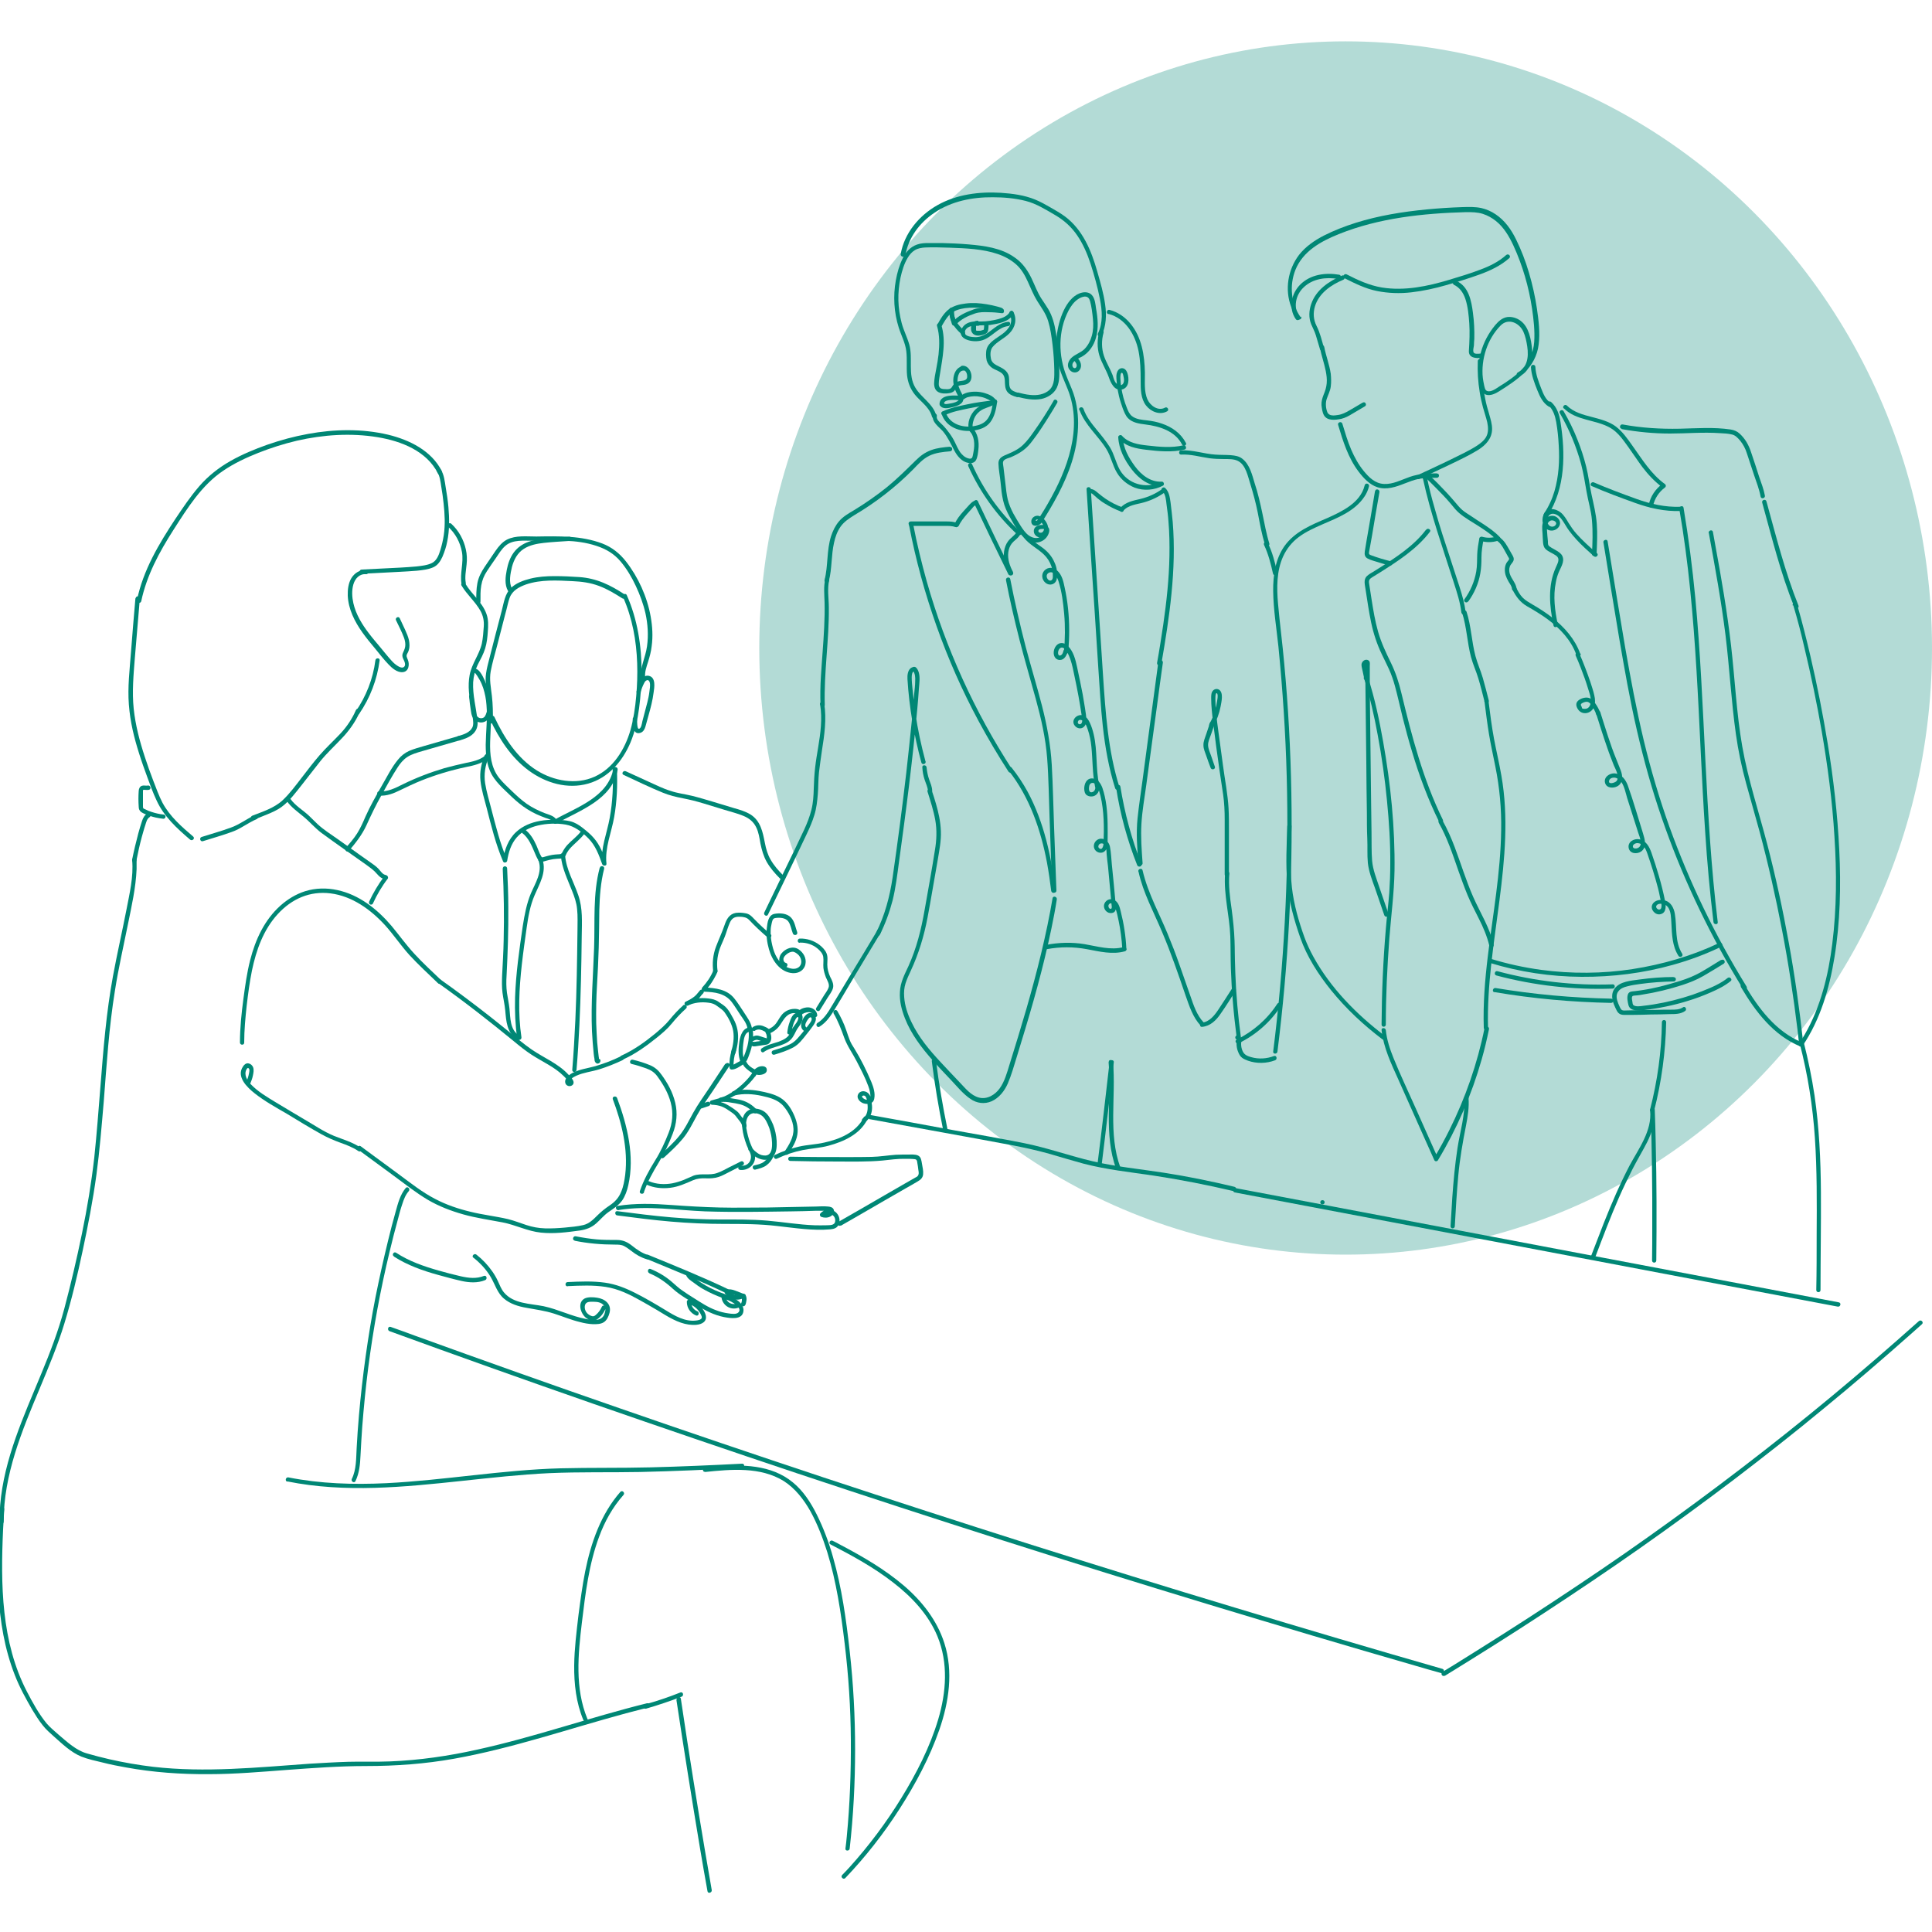 <?xml version="1.0" encoding="UTF-8"?>
<svg id="Camada_3" xmlns="http://www.w3.org/2000/svg" version="1.1" viewBox="0 0 1000 1000">
  <!-- Generator: Adobe Illustrator 29.6.1, SVG Export Plug-In . SVG Version: 2.1.1 Build 9)  -->
  <defs>
    <style>
      .st0 {
        fill: #008775;
      }

      .st1 {
        opacity: .3;
      }
    </style>
  </defs>
  <g class="st1">
    <ellipse class="st0" cx="696.5" cy="335.4" rx="303.5" ry="314"/>
  </g>
  <g>
    <path class="st0" d="M498.1,191.6c1.9-.2,2.6,1.9,2.5,3.5-.1,2.1-2.5,1.9-4.1,2.2s-2.6,1-3.4,2.4c-.4.7-.8,1.4-1.6,1.6-.8.2-1.6.2-2.4.1-1.9,0-3.2-.5-3.2-2.6s.5-4.2.8-6.3c.6-3.8,1.3-7.6,1.6-11.4.4-4.4.2-8.8-1.1-13-.4-1.4-2.6-.8-2.2.6,1.4,4.8,1.3,9.8.8,14.7-.3,2.5-.7,5-1.2,7.5s-1,5-1.1,7.5c0,1.9.5,3.7,2.3,4.6,1.6.8,3.8.8,5.5.5.8-.1,1.6-.4,2.3-.9.9-.7,1.1-1.8,1.9-2.5.7-.6,1.8-.7,2.7-.8,1-.1,2-.3,2.8-.8,3.7-2.2,1.4-9.6-3-9.2-1.4.2-1.4,2.4,0,2.2h0Z"/>
    <path class="st0" d="M487.3,169c1.3-2.2,2.5-4.5,4.4-6.3,2.1-2,5-2.8,7.8-3.2,3-.4,6.1-.3,9.1,0,1.6.2,3.2.5,4.8.9.7.1,1.4.3,2.1.5.4,0,.8.2,1.1.3.3,0,1,.5.8,0,.5,1.4,2.6.8,2.2-.6s-2.1-1.5-3.3-1.9c-1.8-.5-3.7-.9-5.5-1.2-3.6-.6-7.3-.9-11-.4-3.3.4-6.6,1.2-9.2,3.4-2.3,2-3.9,4.7-5.3,7.3-.7,1.3,1.2,2.4,1.9,1.1h0Z"/>
    <path class="st0" d="M518.7,159.8c-2.5-.3-5.1-.5-7.6-.5s-5,0-7.3.9c-3.8,1.4-8,3.2-10.7,6.4-.9,1.1.7,2.7,1.6,1.6,2.5-3,6.5-4.8,10.1-6,2.2-.7,4.5-.7,6.7-.6,2.4,0,4.8.2,7.1.5,1.4.2,1.4-2.1,0-2.2h0Z"/>
    <path class="st0" d="M494.9,167.1c-.3-1.1-.6-2.3-.9-3.5s-.3-2.1-.4-3.3c0-.6-.5-1.1-1.1-1.1s-1.1.5-1.1,1.1c0,1.3.2,2.5.4,3.8s.6,2.4.9,3.6c.2.6.8,1,1.4.8s1-.8.8-1.4h0Z"/>
    <path class="st0" d="M491.5,161.1c-.5,4.6,2.6,8.6,5.8,11.5,1.1,1,2.7-.6,1.6-1.6-2.8-2.6-5.6-5.8-5.1-9.9,0-.6-.6-1.1-1.1-1.1s-1.1.5-1.1,1.1h0Z"/>
    <path class="st0" d="M497.3,172.2c0,2.2,2,3.3,3.9,3.9,2.4.7,5,.7,7.3,0,4.9-1.5,8.1-6.8,13.3-7.3,1.4-.1,1.4-2.4,0-2.2-4.5.4-7.4,3.6-11,6-1.9,1.2-4,2-6.2,1.9-1.2,0-5.1-.3-5.1-2.1,0-1.4-2.3-1.4-2.2,0h0Z"/>
    <path class="st0" d="M499.4,172.2c0-2.6,2.8-3.5,5-3.7,2.7-.2,5.4,0,8.1-.3,4.3-.7,9.5-1.5,12-5.5.8-1.2-1.2-2.4-1.9-1.1-1.3,2.1-3.7,3-6,3.6-2.9.7-5.8,1.2-8.7,1.2-2.5,0-5-.2-7.2.9-2,1-3.3,2.8-3.4,5,0,1.4,2.2,1.4,2.2,0h0Z"/>
    <path class="st0" d="M506.3,166c-1.3,0-2.7.4-3.3,1.7-.3.7-.4,1.4-.4,2.1s0,1.4.4,2.1c.6,1.3,2.2,1.9,3.6,1.8.7,0,1.5-.2,2.2-.4s1.5-.5,2-1c.6-.6.7-1.6.8-2.4s.1-1.6,0-2.4c0-.6-.5-1.1-1.1-1.1-.6,0-1.2.5-1.1,1.1,0,1.1,0,2.1-.2,3.1,0,0,0,.1,0,.1,0,.1,0,0,0,0,0,0,0,.2,0,0,0,0-.1.1,0,0s0,0,0,0c0,0,0,0-.1,0s0,0-.1,0c0,0-.1,0,0,0-.5.2-1,.4-1.6.5-.1,0-.3,0-.4,0-.1,0,0,0,0,0,0,0-.1,0-.2,0-.1,0-.2,0-.4,0h-.2s-.2,0,0,0c-.1,0-.2,0-.4,0,0,0,0,0-.1,0,0,0,.1,0,0,0,0,0-.2,0-.3-.1,0,0,0,0-.1,0,0,0,0,0,0,0,0,0,0,0-.1-.1,0,0,0,.1,0,0,0,0,0,0,0-.1,0,0,0,.1,0,0,0-.1,0-.2,0-.3,0-.1,0,0,0,0,0,0,0-.2,0-.3,0-.2,0-.4,0-.7,0-.1,0-.2,0-.3,0,0,0-.1,0-.2,0-.2,0,0,0,0,0-.1,0-.2,0-.4,0,0,0-.2,0,0s0,0,0,0c0-.1,0,0,0,0,0,0,0,0,.1-.1-.1.1,0,0,0,0,0,0,.1,0,.2,0,0,0,.2,0,0,0-.1,0,0,0,0,0,.1,0,.2,0,.3,0,0,0,.1,0,.2,0-.1,0-.1,0,0,0,.1,0,.3,0,.4,0,.6,0,1.1-.5,1.1-1.1,0-.6-.5-1.2-1.1-1.1h0Z"/>
    <path class="st0" d="M522.6,162.7c2.2,4.1-.5,7.8-3.8,10.2-2.8,2.1-7,4.1-8.1,7.7-.5,1.8-.4,4.2,0,6,.5,1.7,1.5,2.9,2.9,3.9,1.3.8,2.8,1.3,4.1,2.1,1.7,1,2.3,2.3,2.4,4.3s0,4.1,1.2,5.8c1.2,1.6,3.1,2.3,5,2.8,1.4.4,2-1.8.6-2.2-1.6-.5-3.6-1.1-4.2-2.8s-.2-3.7-.5-5.5c-.6-3.4-3.6-4.5-6.3-5.9-1.5-.8-2.7-1.8-3-3.5-.4-1.9-.4-4.3.8-5.9,2.4-3,6.2-4.5,8.8-7.2,3-3,4-7.3,2-11.1-.7-1.3-2.6-.1-1.9,1.1h0Z"/>
    <path class="st0" d="M526.6,205.4c4,1,8.2,1.9,12.4,1.1,3.3-.7,6.5-2.7,8-5.8,1.7-3.6,1.3-7.9,1.2-11.8-.2-4.5-.6-9-1.2-13.5s-1.3-8.6-3-12.6-4.5-7-6.4-10.7-3.1-7.3-5.1-10.7-4.3-6.1-7.4-8.2c-6.9-4.9-15.6-6-23.8-6.7-4.6-.4-9.3-.6-13.9-.7-2.2,0-4.5,0-6.8,0-2,0-4.1.1-6,.8-3.4,1.2-5.8,3.9-7.3,7-1.8,3.6-2.9,7.5-3.6,11.4-1.5,8.2-1,16.7,1.5,24.6,1.3,4.1,3.4,7.9,3.9,12.2s0,8.3.4,12.5c.4,3.7,1.7,7,4,9.9,2.1,2.6,4.8,4.6,6.8,7.3,1,1.3,1.7,2.6,2.1,4.2.4,1.4,2.5.8,2.2-.6-1.6-6.1-7.7-9.2-10.8-14.4-4.1-6.8-1.1-15.2-3.2-22.5-1.1-3.8-2.9-7.2-3.9-11s-1.6-7.7-1.7-11.7.3-7.9,1.1-11.8c.8-3.6,1.9-7.3,3.8-10.4.9-1.5,2.1-2.9,3.6-3.8,1.6-1,3.6-1.3,5.4-1.4,4.2-.2,8.5,0,12.6.1,8.3.3,17.1.6,25,3.3,3.5,1.2,6.8,3,9.5,5.4s4.5,5.6,6,8.9,2.9,6.8,4.8,9.9c2.1,3.4,4.5,6.5,5.7,10.4s1.8,8.2,2.3,12.4.8,8.5.9,12.7c0,3.6.3,7.9-2.5,10.6-2.7,2.5-6.6,3-10.1,2.6-2.1-.2-4.1-.7-6.1-1.2-1.4-.3-2,1.8-.6,2.2h0Z"/>
    <path class="st0" d="M482.9,214.8c-.8,3.7,3.1,6.1,5.2,8.5,2.5,3,4,6.4,5.8,9.8,1.5,2.9,3.9,5.9,7.3,6.5,1.6.3,3.2,0,4-1.5s1-3.6,1.2-5.3c.5-4.1-.2-8.5-3.2-11.6-1-1-2.6.6-1.6,1.6,2.9,2.9,3,7.2,2.3,11-.2.9-.3,1.9-.6,2.8-.4,1-1.4.9-2.3.6-1.7-.5-3-1.8-4-3.1-1.1-1.6-1.9-3.4-2.7-5.1s-1.8-3.3-2.9-4.8-2.2-2.9-3.5-4.2c-1.1-1.2-3.4-2.7-3-4.6.3-1.4-1.9-2-2.2-.6h0Z"/>
    <path class="st0" d="M503.9,222c-.9-1.1-.4-3.2,0-4.4.4-1.5,1.2-2.8,2.3-3.9,1.2-1.2,2.6-2,4.1-2.5,1.9-.7,3.7-1.3,5.3-2.4,1.2-.8,0-2.7-1.1-1.9-1.9,1.2-4,1.8-6.1,2.7-1.8.8-3.3,1.9-4.5,3.4-2.2,2.7-3.9,7.6-1.5,10.7.4.5,1.2.4,1.6,0,.5-.5.4-1.1,0-1.6h0Z"/>
    <path class="st0" d="M514.1,207.5c-.5,3.1-.9,6.3-2.7,9s-4.5,3.6-7.6,4.1c-5.6.9-12.2-1.1-14.2-6.9-.5-1.4-2.6-.8-2.2.6,2.2,6.8,9.6,9.5,16.2,8.6,3.5-.5,6.8-1.5,9-4.4s3-6.7,3.5-10.4c.2-1.4-2-2-2.2-.6h0Z"/>
    <path class="st0" d="M489.1,214.9c3.8-1.9,8.1-2.6,12.2-3.5,4.4-.9,8.8-1.6,13.2-2,1.4-.1,1.4-2.4,0-2.2-4.6.5-9.3,1.1-13.9,2.1-4.3.9-8.8,1.8-12.8,3.7-1.3.6-.2,2.6,1.1,1.9h0Z"/>
    <path class="st0" d="M515.8,207.8c-1-2.5-3.9-3.7-6.3-4.4-2.8-.8-5.9-.9-8.8-.2-.6.2-1.3.4-1.9.7-.7.4-1.2.9-2,.9-1.6,0-3.2-.2-4.9,0-2.6.2-5.6,1.2-5.6,4.4,0,1.4,2.2,1.4,2.2,0,0-2.6,4.7-2.2,6.4-2.2,1,0,2.2.4,3.2,0s1.7-1.1,2.7-1.4c2.2-.6,4.5-.7,6.8-.2,1.1.2,2.3.6,3.3,1.1.9.4,2.2,1,2.6,2,.5,1.3,2.7.8,2.2-.6h0Z"/>
    <path class="st0" d="M486.5,209.7c1.2,2.4,4.7,1.5,6.7,1,2.4-.6,5.8-1.7,5.4-4.8-.1-1.3-1-2.5-1.5-3.6-.6-1.3-1.1-2.6-1.4-4-.3-1.9.1-6.4,2.9-6.5,1.5,0,1.5-2.3,0-2.2-2.3,0-3.9,1.9-4.6,3.9-.9,2.5-.7,5.2.2,7.7.4,1.2,1,2.4,1.6,3.5.2.4.7,1,.7,1.6s-.5,1.1-1,1.4c-1.2.7-2.7,1-4,1.2-.7.1-2.5.6-2.9-.2-.7-1.3-2.6-.1-1.9,1.1h0Z"/>
    <path class="st0" d="M545.3,207.5c-3.2,5.6-6.7,11-10.4,16.2-1.6,2.3-3.3,4.6-5.4,6.6-2.2,2.1-4.8,3.4-7.6,4.6-2.5,1.1-5.2,1.8-5.1,5.1s.8,6.5,1.1,9.7.6,6.3,1.3,9.3c.7,3.1,1.9,5.7,3.3,8.3s2.8,5,4.5,7.4c1.3,1.9,2.9,3.8,4.9,5,4.1,2.5,9.5.8,11-3.9.9-2.7-1-4.1-3.6-4.1-2,0-4.4,1-4.2,3.4.1,2.2,2.6,3.6,4.6,3,2.3-.8,3.2-3.5,2.7-5.7s-2.5-4.9-4.8-5.4c-1.9-.4-4,1.1-3.8,3.2.3,2.5,3.2,2.3,4.7,1,.9-.8,1.5-1.9,2.1-3,.9-1.4,1.7-2.9,2.6-4.3,6.2-10.5,11.6-21.6,13.8-33.7,1-5.9,1.4-11.8.6-17.8-.4-3-1-5.9-2-8.8s-2.4-5.8-3.5-8.7c-4.4-10.8-4.5-23.7,1-34.2,1.2-2.2,2.7-4.4,4.8-5.8,1-.7,2.3-1.3,3.5-1.4,1.6-.1,2.4.9,2.8,2.3.8,2.9,1.2,6.2,1.5,9.3s.2,6-.6,8.8c-.7,2.5-1.9,4.8-3.7,6.7-2,2-4.8,2.7-6.8,4.6-1.7,1.6-2.6,4.2-1,6.2,1.4,1.8,4,1.9,5.3,0,1.4-2.2.3-4.6-1.3-6.3-1-1.1-2.6.5-1.6,1.6.8.8,1.6,2,1.2,3.1-.5,1.3-1.9.8-2.1-.4-.5-2.5,3.2-3.9,4.9-4.8,3.7-2.1,6.2-5.8,7.3-9.9,1.4-4.9.9-10.1,0-15.1-.3-2.1-.5-4.5-1.7-6.3s-3.2-2.3-5.3-1.9c-4.1.8-7,4.3-8.9,7.7-2.3,4.2-3.6,8.9-4.3,13.6s-.5,9.7.4,14.4c1,5.1,3.3,9.7,5.2,14.5,7.9,20-.2,41.5-10.3,59-1.3,2.2-2.6,4.5-4,6.6-.2.3-1.5,2.7-2.2,2.4-.2-.1,0-.5.2-.6.5-.4,1.3.1,1.8.5,1.5,1.2,3.3,4.4,1.3,6-.7.5-2.3.2-2-.9.2-.9,2-.9,2.7-.8,1.4.2.8,1.5.2,2.4-.6.9-1.5,1.6-2.5,2-2,.7-4,0-5.6-1.2s-2.9-3.1-4-4.8c-1.3-2.1-2.6-4.2-3.8-6.4-1.2-2.3-2.3-4.8-2.9-7.3s-.9-5.5-1.2-8.2-.7-5.6-1-8.4c-.1-1.1-.7-2.8.3-3.7.9-.8,2.3-1.1,3.4-1.5,2.3-1,4.5-2.1,6.5-3.6s3.5-3.2,4.9-5.1c3.1-4,5.9-8.4,8.6-12.7,1.4-2.3,2.8-4.5,4.1-6.8.7-1.2-1.2-2.4-1.9-1.1h0Z"/>
    <path class="st0" d="M468.6,132.3c1.5-9.2,7.4-17.1,15.1-22.2,8.8-6,19.7-8.1,30.2-8,5.7,0,11.5.5,17,1.9s10.4,4.5,15.2,7.3,8.5,6.2,11.5,10.6,5.2,9.5,6.9,14.7c1.9,5.9,3.6,12,4.8,18.1s1.7,12.3-1,17.9c-.6,1.3,1.3,2.4,1.9,1.1,2.4-5.1,2.6-10.7,1.8-16.2-.8-5.8-2.5-11.5-4.1-17.1-3-10.6-7.5-21.5-16.6-28.3-2.4-1.8-5.1-3.3-7.7-4.8s-5.1-2.9-7.8-4c-5.6-2.3-11.7-3.1-17.7-3.5-11.2-.7-23,.8-32.9,6.4-9.4,5.3-17.1,14.4-19,25.3-.2,1.4,1.9,2,2.2.6h0Z"/>
    <path class="st0" d="M573.8,162.5c8.8,2.3,13.8,10.8,15.5,19.2,1,5,1.1,10.2,1.1,15.3,0,4.4,0,9.3,2.8,12.9,2.5,3.2,7.1,5.1,10.9,3,1.3-.7.1-2.6-1.1-1.9-3.5,1.9-7.5-.9-9-4.1-2-4.3-1.3-9.5-1.4-14.1-.2-8.9-1.6-18.2-7.5-25.3-2.8-3.4-6.5-6-10.8-7.1-1.4-.4-2,1.8-.6,2.2h0Z"/>
    <path class="st0" d="M558.8,212.3c2.9,7.9,9.6,13.2,13.9,20.2,2.4,3.9,3.1,8.4,5.5,12.3,2.1,3.5,5.4,6.1,9.1,7.6,4.8,1.8,10.2,1.3,14.6-1,1-.5.5-2.2-.6-2.1-5.8.3-10.6-3.5-13.9-8s-6-9.5-6.3-15l-1.9.8c3.5,4.1,9,5.1,14.1,5.7,6.6.8,13.3,1.4,19.8-.1,1.4-.3.8-2.5-.6-2.2-6.1,1.4-12.4.8-18.5.1-4.7-.5-10-1.3-13.3-5.1-.6-.7-2-.1-1.9.8.3,6.2,3.3,11.9,7,16.7s9,8.9,15.4,8.5l-.6-2.1c-7.5,3.9-17,1.1-21.1-6.4-2-3.7-2.8-7.9-5-11.5-2-3.2-4.4-6.1-6.8-9-2.7-3.3-5.5-6.8-6.9-10.9-.5-1.4-2.7-.8-2.2.6h0Z"/>
    <path class="st0" d="M613.7,229.1c-2.5-4.9-7.2-8.1-12.2-9.8-2.5-.9-5.1-1.4-7.7-1.7s-5.8-.5-8-2.3c-1.3-1.1-1.9-2.6-2.5-4.1-.7-1.7-1.3-3.5-1.8-5.3-.9-3.4-1.5-6.8-1.6-10.3,0-.5,0-3,.9-2.6.5.2.7,1.8.8,2.2.2.9.3,1.9,0,2.8-.6,1.6-2.1,1.8-3.4.8-1.4-1.1-1.8-3-2.3-4.6-1.3-3.4-3.3-6.5-4.5-10-1.3-3.9-1.3-8.1-.2-12,.4-1.4-1.8-2-2.2-.6-1.1,4-1.2,8.3,0,12.3s3.5,7.4,4.9,11.3c1,2.9,2.9,7.3,6.8,6.4s3.8-5.7,2.8-8.6c-.5-1.4-1.5-2.6-3.1-2.4-1.3.2-2.1,1.4-2.4,2.7-.4,1.8,0,3.7.1,5.5.2,2.1.6,4.2,1.1,6.3s1.2,4.2,1.9,6.2c.7,1.8,1.4,3.7,2.7,5.1,2.3,2.4,5.8,2.9,9,3.3,7.4.9,15.5,3.4,19.1,10.5.7,1.3,2.6.2,1.9-1.1h0Z"/>
    <path class="st0" d="M611.3,235.3c5-.3,9.8,1.2,14.8,1.9,2.5.3,4.9.4,7.4.4,2.3,0,5.2-.1,7.3,1,4.1,2.1,5.1,8.1,6.4,12,1.5,4.9,2.8,9.7,3.8,14.7,1.1,5.6,2,11.2,3.8,16.6.4,1.4,2.6.8,2.2-.6-1.6-5.1-2.5-10.4-3.6-15.6s-2.3-10.5-4-15.6c-1.3-4.3-2.5-9.6-6.3-12.6-1.7-1.4-3.8-1.7-6-1.9-2.7-.2-5.4-.1-8.1-.3-5.9-.4-11.6-2.5-17.6-2.2-1.4,0-1.5,2.3,0,2.2h0Z"/>
    <path class="st0" d="M654.3,282.1c2.2,4.7,3.5,9.8,4.6,14.8.3,1.4,2.5.8,2.2-.6-1.2-5.2-2.5-10.5-4.9-15.3-.6-1.3-2.6-.2-1.9,1.1h0Z"/>
    <path class="st0" d="M564.6,255.3c.6,0,1.2.6,1.6,1,.6.5,1.2,1,1.7,1.5,1.2,1,2.5,2,3.9,2.8,2.7,1.7,5.5,3.1,8.5,4.2,1.4.5,2-1.7.6-2.2-3-1.1-5.9-2.6-8.6-4.4-1.3-.9-2.6-1.9-3.8-2.9s-2.2-2-3.9-2.2c-.6,0-1.1.6-1.1,1.1s.5,1.1,1.1,1.1h0Z"/>
    <path class="st0" d="M581.3,264.5c2.7-3.2,7.1-3.4,10.9-4.5s7.4-2.8,10.6-5.1c1.2-.9,0-2.8-1.1-1.9-3.4,2.5-7.2,4.2-11.2,5.2-3.8.9-8,1.6-10.7,4.8-.9,1.1.7,2.7,1.6,1.6h0Z"/>
    <path class="st0" d="M601.6,254.2c1.8,1.7,1.9,4.6,2.2,6.9.4,2.9.8,5.9,1,8.9.5,5.9.6,11.8.5,17.7-.2,11.9-1.5,23.8-3.2,35.6-1,6.6-2,13.2-3.2,19.8-.2,1.4,1.9,2,2.2.6,4.2-24.2,7.9-48.9,5.9-73.5-.3-3.3-.7-6.6-1.1-10-.4-2.7-.7-5.6-2.8-7.6-1-1-2.7.6-1.6,1.6h0Z"/>
    <path class="st0" d="M599.6,342.3l-5.5,41.1c-.9,6.8-1.8,13.5-2.7,20.3-.9,6.6-1.9,13.1-2.6,19.8-.8,7.7-.2,15.5.4,23.2.1,1.4,2.4,1.5,2.2,0-.5-6.8-1-13.5-.6-20.3s1.6-13.4,2.5-20l5.5-40.6c1-7.6,2-15.2,3.1-22.8.2-1.4-2-2-2.2-.6h0Z"/>
    <path class="st0" d="M562.4,253.2c1.3,20.6,2.7,41.3,4.1,61.9.7,10.3,1.3,20.6,2,30.9.7,9.9,1.2,19.9,2.3,29.8,1.2,10.9,3.1,21.8,6.4,32.2.4,1.4,2.6.8,2.2-.6-5.9-18.8-7.2-38.6-8.5-58.2-1.3-20.4-2.7-40.8-4-61.2-.8-11.6-1.5-23.2-2.3-34.8,0-1.4-2.3-1.4-2.2,0h0Z"/>
    <path class="st0" d="M577.7,407.7c2.1,13.7,5.8,27.2,10.9,40.1.5,1.3,2.7.8,2.2-.6-5.1-12.9-8.7-26.4-10.9-40.1-.2-1.4-2.4-.8-2.2.6h0Z"/>
    <path class="st0" d="M524.4,296.2c-1.7-3.2-3-6.8-2.5-10.4.2-1.6.8-3.2,1.8-4.5,1.1-1.4,2.7-2.3,3.8-3.8.9-1.1-.7-2.7-1.6-1.6-1.2,1.6-2.9,2.6-4.1,4.2s-1.8,3.4-2.1,5.3c-.6,4.2.8,8.2,2.7,11.9.7,1.3,2.6.1,1.9-1.1h0Z"/>
    <path class="st0" d="M528.2,275.3c-10.7-9.8-19.2-21.8-25.1-35.1-.6-1.3-2.5-.2-1.9,1.1,6,13.4,14.7,25.5,25.5,35.5,1.1,1,2.7-.6,1.6-1.6h0Z"/>
    <path class="st0" d="M523.8,296.1c-6-12.1-11.9-24.4-17.7-36.7-.6-1.3-2.5-.2-1.9,1.1,5.8,12.3,11.7,24.5,17.7,36.7.6,1.3,2.6.2,1.9-1.1h0Z"/>
    <path class="st0" d="M471.4,272.2h17.7c1.9,0,3.7,0,5.5.6,1.4.5,2-1.7.6-2.2-1.7-.6-3.4-.7-5.2-.7-2.1,0-4.2,0-6.2,0h-12.4c-1.5,0-1.5,2.2,0,2.2h0Z"/>
    <path class="st0" d="M496.2,272.3c1-2.3,2.6-4.2,4.2-6.1.9-1,1.8-2,2.6-2.9.7-.8,1.4-1.9,2.5-2,.6-.1.9-.8.8-1.4-.2-.6-.8-.9-1.4-.8-1.3.2-2.2,1.2-3.1,2.1-1,1.1-2,2.2-3,3.3-1.8,2-3.6,4.2-4.7,6.7-.2.5-.2,1.2.4,1.5.5.3,1.3.1,1.5-.4h0Z"/>
    <path class="st0" d="M470.6,272.2c3.4,17.7,8.2,35.1,14.2,52s13.2,33.2,21.7,49c4.8,8.9,10,17.7,15.5,26.2.8,1.2,2.7,0,1.9-1.1-9.7-15-18.3-30.6-25.7-46.9s-13.6-33.1-18.5-50.4c-2.7-9.7-5.1-19.5-7-29.4-.3-1.4-2.4-.8-2.2.6h0Z"/>
    <path class="st0" d="M522.1,398.9c10.8,13.7,16.6,30.6,19.8,47.5.9,4.9,1.6,9.8,2.2,14.7.2,1.4,2.4,1.4,2.2,0-2.1-17.7-5.9-35.5-14.4-51.3-2.4-4.4-5.2-8.6-8.3-12.5-.9-1.1-2.5.5-1.6,1.6h0Z"/>
    <path class="st0" d="M546.8,460.9c-.4-10.8-.8-21.6-1.2-32.5s-.6-21.6-1.2-32.4c-.6-10.5-2.5-20.7-5.1-30.8s-5.7-20.2-8.4-30.4c-3-11.6-5.7-23.3-8-35.1-.3-1.4-2.5-.8-2.2.6,2,10.4,4.4,20.7,7,30.9s5.6,20.3,8.4,30.5,5.1,20.3,5.9,30.7.9,21.4,1.3,32.1c.4,12.1.9,24.3,1.3,36.4,0,1.4,2.3,1.5,2.2,0h0Z"/>
    <path class="st0" d="M491.8,231.2c-3.3.3-6.7.6-9.9,1.8s-5.6,3-7.9,5.3c-4.9,4.8-9.7,9.6-15.1,14-5.4,4.3-11,8.2-16.9,11.8-2.7,1.6-5.6,3.2-7.7,5.7-1.9,2.2-3.2,4.9-4.1,7.6-2.4,7.4-1.5,15.3-3.4,22.8-.4,1.4,1.8,2,2.2.6,1.7-6.5,1.2-13.4,2.7-19.9.6-2.9,1.6-5.7,3.3-8.2,1.8-2.6,4.4-4.3,7.1-6,11.2-6.6,21.5-14.6,30.6-23.8,2.5-2.6,5-5.4,8.3-7s7.1-2,10.8-2.3c1.4-.1,1.4-2.4,0-2.2h0Z"/>
    <path class="st0" d="M427.2,299.6c-1,4-.5,8.2-.4,12.3s0,8.5-.2,12.7c-.4,8.6-1.2,17.1-1.7,25.6-.3,4.9-.4,9.8-.2,14.7,0,1.4,2.3,1.5,2.2,0-.5-16.9,2.3-33.7,2.1-50.5,0-4.6-.9-9.6.2-14.1.4-1.4-1.8-2-2.2-.6h0Z"/>
    <path class="st0" d="M424.5,364.7c1.2,7.3.2,14.8-1,22-.6,3.6-1.2,7.1-1.6,10.7s-.6,7.2-.7,10.8-.3,7.3-1.2,10.9-2.2,6.9-3.7,10.2c-3.1,6.7-6.4,13.4-9.6,20-3.7,7.7-7.4,15.3-11.1,23-.6,1.3,1.3,2.4,1.9,1.1,6.7-13.9,13.5-27.8,20.1-41.8,1.5-3.2,2.9-6.4,3.9-9.7,1.1-3.5,1.5-7.2,1.8-10.8s.2-7.6.6-11.3,1-7.4,1.5-11.1c1.3-8.2,2.5-16.4,1.2-24.7-.2-1.4-2.4-.8-2.2.6h0Z"/>
    <path class="st0" d="M479,394c-2.2-8.2-4-16.5-5.2-24.9-.6-4.2-1.1-8.4-1.5-12.6-.2-1.9-.4-3.9-.4-5.9,0-.9.1-3.1,1.4-3.2l-.8-.3c1.2,1.5,1.3,3.5,1.2,5.3,0,2.2-.3,4.4-.5,6.6-.4,4.5-.8,9-1.2,13.6-.9,9.1-1.9,18.2-2.9,27.3-2.1,18.2-4.5,36.3-7.1,54.4-1.5,9.9-4,19.4-8.5,28.4-.6,1.3,1.3,2.4,1.9,1.1,2.8-5.6,5-11.6,6.6-17.7,1.6-6.5,2.4-13.1,3.3-19.8,1.8-13.2,3.6-26.4,5.2-39.6,1.6-13.3,3.1-26.6,4.3-39.9.3-3.4.6-6.8.8-10.1.2-2.8.7-5.8,0-8.5-.3-1-.8-2.2-1.6-2.8-.8-.6-2,0-2.7.5-1.5,1.3-1.7,3.7-1.6,5.6.9,14.6,3.4,29.1,7.2,43.2.4,1.4,2.5.8,2.2-.6h0Z"/>
    <path class="st0" d="M454.1,481.6c-5.1,8.6-10.3,17.1-15.5,25.7-2.5,4.2-5.1,8.5-7.7,12.8-2.1,3.5-4.2,7.2-7.8,9.4-1.2.8-.1,2.7,1.1,1.9,3.5-2.2,5.7-5.5,7.8-8.9,2.7-4.4,5.3-8.8,7.9-13.2,5.3-8.9,10.6-17.7,16-26.6.8-1.2-1.2-2.4-1.9-1.1h0Z"/>
    <path class="st0" d="M412.7,482.7c-1-2.6-1.3-5.8-3.4-7.9s-5.7-2.3-8.4-1.8c-3.3.6-3.7,4.7-4,7.4-.4,3.6.1,7.4,1.1,10.9,1.6,5.8,5.8,12,12.3,12.4,3.1.2,6-1.5,6.6-4.7.6-3-1-5.9-3.5-7.6-3-2-6.9-.5-9,2.2-1.8,2.3-1.4,6.3,1.8,7,1.4.3,2-1.8.6-2.2-.9-.2-1.3-1-1.3-1.9,0-1.1.9-2,1.8-2.7s2-1.2,3-1.2,2.4,1,3.2,1.9c1.5,1.8,1.9,4.7-.2,6.2-1.8,1.3-4.4.7-6.2-.2-4.3-2.2-6.4-6.8-7.4-11.3-.6-2.5-.9-5-.8-7.5,0-1.2.2-2.5.5-3.7.3-1.1.4-2.6,1.8-2.8,2.2-.4,5.4-.2,6.8,1.7,1.3,1.8,1.6,4.3,2.4,6.3.5,1.3,2.7.8,2.2-.6h0Z"/>
    <path class="st0" d="M414,487.9c3.3-.1,6.6.9,9.2,3.1,1.3,1.1,2.6,2.5,2.9,4.2.3,1.9-.1,3.9.1,5.8.2,1.7.7,3.3,1.3,4.9.7,1.7,2.1,3.6,1.3,5.5-.7,1.7-2,3.2-2.9,4.8l-3.4,5.5c-.8,1.2,1.2,2.4,1.9,1.1,1.3-2.1,2.6-4.2,3.9-6.3,1-1.6,2.5-3.4,2.9-5.3s-.6-3.9-1.5-5.6c-.9-2-1.5-4.1-1.5-6.3,0-2,.4-4-.4-5.9-.7-1.7-2.2-3.2-3.6-4.3-2.9-2.2-6.5-3.4-10.2-3.3-1.4,0-1.5,2.3,0,2.2h0Z"/>
    <path class="st0" d="M395.5,544.4c4.8-3.3,12.1-2.6,15.2-8.2.8-1.3,1.3-2.7,2.2-4,.8-1.1,1.7-2.2,2.2-3.5.4-1.2.6-2.8-.3-3.8s-2.5-.9-3.5-.2c-1.3.9-2,2.6-2.5,4.1-.7,1.8-1.1,3.7-1.3,5.6-.1,1.4,2.1,1.4,2.2,0,.2-1.7.6-3.4,1.2-5,.2-.4,1.4-3.5,2.2-2.9.4.3-.2,1.6-.3,1.9-.3.6-.7,1.2-1.1,1.7-.9,1.2-1.7,2.3-2.3,3.7s-1.3,2.6-2.6,3.5c-1.1.8-2.5,1.4-3.8,1.9-3,1-6.1,1.6-8.7,3.4-1.2.8,0,2.8,1.1,1.9h0Z"/>
    <path class="st0" d="M415.3,524.8c-.2-2.1-2.4-2.7-4.2-2.6-2,0-4,.8-5.5,2.1-1.6,1.4-2.5,3.4-3.7,5.1s-2.9,2.9-4.9,3.6c-1.4.5-.8,2.6.6,2.2,1.7-.6,3.2-1.5,4.5-2.7s2.2-2.8,3.2-4.3c.9-1.4,2-2.7,3.6-3.4.8-.3,1.6-.5,2.5-.4.4,0,.7,0,1.1.1.1,0,.3,0,.4.2.2,0,.2.3.2,0,.1,1.4,2.4,1.4,2.2,0h0Z"/>
    <path class="st0" d="M415.6,524.8c0-.2,0,0,0,0t0,0s0,0,0,0c0,0,0,0,0,0,0,0,.1,0,.2-.2-.1,0,0,0,0,0,0,0,.1,0,.2-.1,0,0,.2,0,.2-.1-.1,0,0,0,0,0,.8-.3,1.6-.5,2.4-.5.4,0,.6,0,1,.2.2,0,.5.2.7.4,0,0,0,0,.1,0,0,0,.1.1.2.2,0,0,.1.1.1.2-.1-.1,0,0,0,0,0,0,0,.1.1.2s0,.2,0,0c0,0,0,.1,0,.2,0,0,0,.3,0,.1,0,.6.5,1.1,1.1,1.1s1.2-.5,1.1-1.1c-.2-2.4-2.4-3.9-4.7-4-1.2,0-2.5.3-3.5.8-1,.5-1.9,1.3-1.9,2.5,0,.6.5,1.1,1.1,1.1s1.1-.5,1.1-1.1h0Z"/>
    <path class="st0" d="M400.8,545.9c3.3-1,6.7-2.1,9.7-3.7s5-4.4,7-6.9c1-1.2,2-2.5,3-3.9.9-1.2,1.8-2.6,1.8-4.1,0-1.3-.8-2.5-2-2.9-1.4-.4-2.8.4-3.6,1.4-1.8,2.1-3.4,6.3-.2,8,1.3.7,2.4-1.3,1.1-1.9s-.7-2.2-.1-3.2c.3-.5,1.8-3.1,2.5-1.8.6,1.1-1,2.9-1.6,3.7-.9,1.3-1.9,2.5-2.9,3.7-1.9,2.2-3.7,4.8-6.4,6.1-2.8,1.4-5.9,2.4-8.9,3.3-1.4.4-.8,2.6.6,2.2h0Z"/>
    <path class="st0" d="M390.7,533.5c1.2-.8,2.5-.8,3.9-.2.3.2.7.3,1,.5.2.1.6.3.7.4.1.2.2.6.3.9.1.4.2.8.3,1.3,0,.6,0,1.4-.2,1.8,0,0-.1.1-.2.1,0,0-.3,0-.4.1-.4,0-.7.1-1.1.2-.9.1-1.7.3-2.5.4-.5,0-.9.1-1.4.2-.2,0-.5,0-.7.1h-.3c-.3,0-.2.1.3.1l.4.4h0c0,0,0,1.1,0,1.1h0c.4-.5,0-1.3-.4-1.6-.6-.3-1.2,0-1.5.4-.4.5-.1,1.3.4,1.7.5.3.9.2,1.5.2.9-.1,1.8-.3,2.6-.4s1.8-.3,2.7-.4c.8-.1,1.7-.3,2.2-1,1.3-1.4,1-3.5.5-5.2-.2-.9-.5-1.8-1.3-2.3-.7-.5-1.5-.8-2.2-1.1-1.8-.8-3.9-.7-5.6.4-.5.3-.7,1-.4,1.5.3.5,1,.7,1.5.4h0Z"/>
    <path class="st0" d="M390,538.7c.5-.2,1.2-.5,1.5-.5.5,0,.9.1,1.5.3s1.2.4,1.8.6c.3,0,.6.2.9.3,0,0,.4.2.1,0,.4.2,0,0-.1-.2.2.6.8,1,1.4.8s1-.8.8-1.4c-.2-.9-1-1.2-1.8-1.4s-1.5-.5-2.2-.7-1.4-.5-2.2-.5-1.5.3-2.2.6c-.5.2-1,.8-.8,1.4.2.5.8,1,1.4.8h0Z"/>
    <path class="st0" d="M399,483.7c-3.1-2.6-6-5.3-8.8-8.2-1.3-1.4-2.4-2.5-4.4-2.8-1.6-.3-3.2-.4-4.9-.2-3.5.6-4.9,3.4-5.9,6.4-1.3,3.8-3,7.4-4.4,11.1-1.6,4.2-2,8.7-1.4,13.1.2,1.4,2.4.8,2.2-.6-.6-4.5,0-8.9,1.8-13.1.8-1.9,1.7-3.8,2.4-5.8s1.3-4.1,2.2-6.1,2.2-2.9,4.3-3c.9,0,1.9,0,2.8.2,1.2.2,2,.6,2.8,1.4,3,3.2,6.2,6.2,9.6,9.1,1.1.9,2.7-.7,1.6-1.6h0Z"/>
    <path class="st0" d="M369.2,502.1c-.2.9-.6,1.6-1,2.4-.4.8-.9,1.6-1.4,2.4-1,1.5-2.1,2.9-3.3,4.2-.4.5-.4,1.2,0,1.6.4.4,1.2.5,1.6,0,1.3-1.5,2.6-3,3.6-4.7.5-.8,1-1.6,1.4-2.4.5-.9,1-1.8,1.2-2.8.1-.6-.2-1.2-.8-1.4-.6-.1-1.3.2-1.4.8h0Z"/>
    <path class="st0" d="M353.6,520.4c-2.6,2.3-4.9,4.8-7.1,7.5s-4.8,4.9-7.5,7.2c-5.4,4.4-11,8.4-17.4,11.3-1.3.6-.2,2.5,1.1,1.9,6.4-2.9,12-7,17.5-11.4,2.7-2.2,5.3-4.4,7.5-7.1s4.7-5.4,7.4-7.8c1.1-1-.5-2.6-1.6-1.6h0Z"/>
    <path class="st0" d="M356.1,520.4c3.3-1.5,7-1.9,10.6-1.4,1.8.2,3.2.7,4.6,1.8s2.9,1.9,3.9,3.4c1.9,2.7,3.7,6.1,4.3,9.4.6,3.7,0,7.4-1.1,11-.4,1.4,1.8,2,2.2.6,1.2-3.9,1.9-8.1,1.1-12.2-.4-2-1.1-3.9-2.1-5.7s-1.9-3.6-3.2-5.2c-1.2-1.5-2.8-2.4-4.4-3.5-1.6-1.2-3.5-1.6-5.4-1.8-4-.5-8.1,0-11.7,1.7-1.3.6-.2,2.6,1.1,1.9h0Z"/>
    <path class="st0" d="M378.8,543.5c-1,2.9-1.4,5.9-1.2,9,0,.6.5,1.1,1.1,1.1,2.1,0,4.2-1.6,6-2.7s2.4-3.1,3.1-5c1.6-4.2,2.4-8.6,1.8-13.1,0-.6-.5-1.1-1.1-1.1s-1.2.5-1.1,1.1c.5,3.8,0,7.5-1.3,11.1-.3.9-.6,1.8-1,2.7-.3.8-.6,1.7-1.3,2.1-.8.6-1.7,1-2.6,1.5-.8.5-1.6,1-2.6,1.1l1.1,1.1c-.1-2.9.2-5.6,1.2-8.4.5-1.4-1.7-2-2.2-.6h0Z"/>
    <path class="st0" d="M388.4,531.7c-3.9.2-5.2,4.1-5.7,7.4-.5,3.6-.8,7.3.7,10.8.2.6,1.1.7,1.5.4.6-.3.6-1,.4-1.5-1.1-2.7-.9-5.7-.6-8.5.3-2.2.6-6.2,3.6-6.3,1.4,0,1.5-2.3,0-2.2h0Z"/>
    <path class="st0" d="M389.1,531.8c-.5-2.8-2.4-5.2-3.9-7.6-1.7-2.5-3.3-5.2-5.2-7.5-3.8-4.7-9.7-5.3-15.4-5.6-1.5,0-1.4,2.2,0,2.2,5.3.2,10.6.8,14.1,5.3,1.6,2.1,3,4.5,4.5,6.7s3.3,4.4,3.7,7c.2,1.4,2.4.8,2.2-.6h0Z"/>
    <path class="st0" d="M356.2,520.4c1.5-.8,3-1.7,4.3-2.6.7-.5,1.3-1,1.8-1.7s1-1.3,1.7-2c.4-.4.4-1.2,0-1.6s-1.2-.4-1.6,0c-1.1,1.2-1.9,2.5-3.1,3.4-1.3,1-2.8,1.8-4.2,2.6-.5.3-.7,1-.4,1.5.3.5,1,.7,1.5.4h0Z"/>
    <path class="st0" d="M375.4,550.6c-2.8,4.2-5.6,8.5-8.4,12.7s-5.7,8.2-8.1,12.5-4.3,8.4-7.3,12.1-6.3,6.6-9.6,9.7c-1.1,1,.5,2.6,1.6,1.6,3.4-3.1,6.8-6.2,9.8-9.8s5-7.8,7.3-12,5.3-8.4,8.1-12.5c2.9-4.4,5.8-8.7,8.7-13.1.8-1.2-1.1-2.3-1.9-1.1h0Z"/>
    <path class="st0" d="M333.3,617c1.9-5.4,4.6-10.3,7.6-15.2s5.3-9.8,7.3-15,2.6-10.5,1.3-16-3.9-10.1-7-14.4c-1.6-2.3-3.4-3.9-5.9-5-2.9-1.2-6-2.2-9.1-2.9-1.4-.3-2,1.8-.6,2.2,2.6.6,5.1,1.4,7.6,2.3s4.3,2.1,5.8,4.2c3,4.1,5.6,8.6,6.9,13.6,1.4,5.3.9,10.4-1.1,15.5s-4.2,9.9-7.1,14.5c-3.1,5-5.9,10.1-7.8,15.7-.5,1.4,1.7,2,2.2.6h0Z"/>
    <path class="st0" d="M317.1,568.7c4.7,12.5,8.1,26,6.5,39.4-.4,3-.9,6-2.1,8.8-1.2,3-3.2,5.2-5.9,7-2.4,1.6-4.5,3.3-6.5,5.3s-4.2,4.2-7.2,4.9-6.4,1-9.6,1.3c-3.4.3-6.8.5-10.2.4s-6.5-.7-9.6-1.7-6.3-2.3-9.6-3.1c-6.4-1.5-13-2.2-19.4-3.8-6.3-1.5-12.5-3.6-18.2-6.6-6.8-3.5-12.8-8.3-18.9-12.8-6.6-4.8-13.1-9.7-19.7-14.5-1.2-.9-2.3,1.1-1.1,1.9,6,4.4,12.1,8.9,18.1,13.3s11.5,8.8,17.7,12.5c5.8,3.4,12.1,5.8,18.5,7.6s13.4,2.8,20.2,4.1,13,4.6,19.9,5.3,13.5-.2,20.2-1.1c3.2-.5,5.9-1.5,8.3-3.6,2.2-1.9,4-4.2,6.4-5.9,2.6-1.8,5.2-3.4,7.1-6,1.6-2.3,2.6-5.2,3.2-7.9,3.4-15.1-.5-31-5.8-45.2-.5-1.3-2.7-.8-2.2.6h0Z"/>
    <path class="st0" d="M186.6,594c-4.2-2.9-9.1-4.2-13.8-6.1-5.3-2.2-10.1-5.5-15.1-8.4s-10-6-14.9-8.9c-4.6-2.8-9.4-5.6-13.1-9.5-1.8-1.9-3.5-4.8-2.2-7.4.3-.6.8-1.4,1.4-.5.4.6.1,1.7,0,2.3-.3,1.6-.8,3.1-1.4,4.6-.6,1.3,1.4,2.5,1.9,1.1.6-1.5,1.2-2.9,1.5-4.5.3-1.4.6-3,.1-4.3-.4-1-1.3-1.8-2.4-2-1.2-.2-2.2.6-2.8,1.6-3.7,5.3,2.2,10.9,6,13.9,5.2,4.1,11,7.3,16.7,10.6,5.9,3.6,11.8,7.2,17.9,10.6,3.1,1.7,6.3,3.1,9.6,4.3s6.6,2.4,9.5,4.4c1.2.8,2.3-1.1,1.1-1.9h0Z"/>
    <path class="st0" d="M321,546.9c-4.1,2-8.4,3.6-12.7,4.9-3.9,1.1-8.1,1.6-11.7,3.4-1.5.8-3.2,1.9-3.9,3.6-.5,1.4,0,2.9,1.5,3.3,1.2.3,2.7-.4,2.7-1.8s-1.8-3.2-2.8-4.2c-5.2-5.6-12.5-8.5-18.8-12.8-3.8-2.6-7.3-5.6-10.9-8.5s-7.4-6-11.1-8.9c-8.3-6.5-16.7-12.8-25.3-18.9-1.2-.8-2.3,1.1-1.1,1.9,13.4,9.5,26.3,19.6,39,30,3,2.5,6,4.9,9.2,7,2.8,1.8,5.7,3.4,8.6,5.1s5.7,3.6,8.1,6c.5.5,1.1,1.1,1.6,1.7.3.3.5.6.8,1s.5.8.6.2c0,0-.1,0-.1,0,0-.2,0-.4.2-.6.2-.4.5-.7.9-1,.7-.6,1.6-1.1,2.5-1.5,3.7-1.7,7.9-2.1,11.8-3.3,4.2-1.3,8.2-2.9,12.2-4.8,1.3-.6.2-2.6-1.1-1.9h0Z"/>
    <path class="st0" d="M228.3,507.3c-4.7-4.5-9.5-8.9-13.9-13.7s-7.8-9.6-11.7-14.3c-7.4-8.7-16.8-16.2-28.1-18.6-5.5-1.2-11.3-1.1-16.7.6-4.7,1.5-9,4.1-12.7,7.4-8.3,7.4-13,17.6-15.7,28.2-1.7,6.6-2.6,13.3-3.5,20-1,7.5-1.8,15.1-1.8,22.7,0,1.5,2.3,1.5,2.2,0,0-6.4.6-12.8,1.3-19.2.7-6,1.5-12,2.7-18,2.2-10.6,5.9-21.1,13.3-29.2s16.8-12.1,27.3-10.8c11.3,1.4,20.9,8.4,28.4,16.6,4.4,4.9,8,10.3,12.4,15.2,4.7,5.1,9.9,9.9,14.9,14.7,1,1,2.6-.6,1.6-1.6h0Z"/>
    <path class="st0" d="M193,467.7c2.1-4.6,4.6-8.9,7.7-12.9.4-.5,0-1.3-.4-1.5-.6-.3-1.2,0-1.5.4-3,4-5.6,8.4-7.7,12.9-.2.5-.2,1.2.4,1.5.5.3,1.3.1,1.5-.4h0Z"/>
    <path class="st0" d="M199.7,452.9c-1.6-.2-2.7-2-3.7-3.1-1.3-1.4-2.9-2.5-4.5-3.6-3.7-2.6-7.4-5.2-11.1-7.9s-7.4-5.2-11.1-7.8c-1.7-1.2-3.4-2.5-5-4s-2.9-2.9-4.4-4.3c-3.1-2.9-7-5.1-9.5-8.6-.8-1.2-2.8,0-1.9,1.1,2.3,3.2,5.6,5.5,8.6,8,3.3,2.7,6,6,9.4,8.5,7.6,5.6,15.5,11,23.2,16.5,1.9,1.4,3.8,2.7,5.3,4.5,1.3,1.5,2.6,2.7,4.6,2.9,1.4.2,1.4-2.1,0-2.2h0Z"/>
    <path class="st0" d="M180.5,440.5c3.6-4.2,6.9-8.4,9.2-13.4,2.4-5.3,4.9-10.5,7.8-15.6,2.7-4.8,5.3-9.7,8.3-14.3,1.3-2,2.9-4,4.9-5.3,2.4-1.6,5.1-2.3,7.8-3.1,6.5-1.9,12.9-3.7,19.4-5.6,1.4-.4.8-2.6-.6-2.2-5.9,1.7-11.8,3.4-17.7,5.1-2.7.8-5.4,1.5-7.9,2.6-2.2,1-4.2,2.6-5.7,4.5-3.4,4.1-5.8,9.1-8.5,13.7-2.9,5.1-5.9,10.3-8.3,15.7-1.3,3-2.6,6-4.3,8.7s-3.8,5.1-5.9,7.5c-.9,1.1.6,2.7,1.6,1.6h0Z"/>
    <path class="st0" d="M237.7,383.3c2.6-.8,5.3-1.6,7.3-3.6s2.5-4.5,2.1-7.2c-.7-6.4-2.5-12.8-2.2-19.3.2-3.2,1-6.3,2.4-9.2,1.4-2.7,2.9-5.4,3.8-8.3s1.2-5.9,1.4-8.8.4-6.1-.7-9.1c-2.2-6.2-7.7-10.2-11-15.8-.7-1.2-2.7-.1-1.9,1.1,2.8,4.7,7.1,8.3,9.8,13.1,1.4,2.6,1.9,5.2,1.7,8.1s-.4,5.9-1,8.8c-1.3,5.7-5.2,10.4-6.3,16.2s-.2,11.5.8,17.2c.3,1.7.6,3.3.8,5s.5,3.5-.2,5c-1.4,2.8-4.7,3.7-7.4,4.5-1.4.4-.8,2.6.6,2.2h0Z"/>
    <path class="st0" d="M241.1,301.8c-.6-3.2.1-6.4.4-9.6.3-2.6.2-5.3-.4-7.9-1.1-5-3.7-9.7-7.5-13.2-1.1-1-2.7.6-1.6,1.6,3.7,3.4,6.2,8,7.1,13,1,5.6-1.2,11.1-.2,16.7.2,1.4,2.4.8,2.2-.6h0Z"/>
    <path class="st0" d="M189.4,295.1c-3.1-.3-5.9,1.5-7.5,4.1s-2,6-1.9,9.1c.3,7,3.6,13.5,7.6,19.1,2,2.8,4.2,5.5,6.4,8.1,2.3,2.8,4.6,5.8,7.1,8.4,1.8,1.9,4.5,4.3,7.4,4,3.1-.3,3.6-4,2.6-6.4-.4-1.1-1-1.9-.4-3,.4-.7.7-1.3.9-2,.5-1.6.4-3.3.1-5-.4-1.9-1.2-3.7-2-5.5-.9-2-1.9-4-2.8-6-.6-1.3-2.6-.2-1.9,1.1,1.4,2.9,2.9,5.8,4,8.7.5,1.3.8,2.6.8,3.9,0,1.5-.5,2.6-1.1,3.9-.6,1.1-.6,2.2,0,3.4s1.6,3.2.4,4.2c-.9.8-2.5,0-3.4-.6-1.1-.7-2.1-1.6-3-2.6-2-2.2-3.9-4.6-5.8-6.9s-4-4.7-5.9-7.2c-3.6-4.7-6.8-9.9-8.1-15.7-.7-3.1-.9-6.6,0-9.7s3.2-5.6,6.6-5.3c1.4.1,1.4-2.1,0-2.2h0Z"/>
    <path class="st0" d="M226.3,244.2c1.4,2.3,1.7,5.1,2.1,7.7.5,2.9.9,5.7,1.2,8.6.6,5.5.9,11,.1,16.5-.4,2.6-1,5.2-1.8,7.8s-1.9,5.4-4.3,6.6-5.5,1.5-8.1,1.8c-2.8.3-5.6.4-8.4.6-6.6.3-13.3.7-19.9,1-1.4,0-1.4,2.3,0,2.2,6.4-.3,12.8-.7,19.2-1,3.1-.2,6.3-.3,9.4-.6,2.8-.3,5.7-.6,8.3-1.7,2.4-1,3.8-3.1,4.9-5.5,1.1-2.6,2-5.3,2.5-8,1.2-5.8,1.1-11.8.6-17.7-.3-3.4-.8-6.8-1.4-10.2-.5-3.1-.8-6.5-2.5-9.2-.8-1.2-2.7-.1-1.9,1.1h0Z"/>
    <path class="st0" d="M194.3,341.8c-1.2,9.5-4.8,18.7-10.3,26.6-.8,1.2,1.1,2.3,1.9,1.1,5.7-8.3,9.3-17.8,10.6-27.7.2-1.4-2.1-1.4-2.2,0h0Z"/>
    <path class="st0" d="M184.3,367.4c-2,4.6-4.8,8.8-8.2,12.4s-7.2,7.1-10.6,11-6.3,7.8-9.4,11.8-6.1,8.1-9.8,11.6c-4.3,4-10.3,5.9-15.7,8-1.3.5-.8,2.7.6,2.2,2.5-1,5-2,7.4-3s4.9-2.1,7.1-3.7c4.1-3,7.2-7.3,10.4-11.3s6.4-8.3,9.7-12.4,7.1-7.6,10.7-11.4c4-4.1,7.4-8.8,9.7-14,.6-1.3-1.4-2.5-1.9-1.1h0Z"/>
    <path class="st0" d="M228.7,243.9c-5.3-10.6-16.7-16.2-27.8-18.9-13.5-3.2-27.9-2.9-41.5-.4-7.2,1.3-14.2,3.2-21.1,5.6-6.5,2.3-13,5-19,8.4s-11.5,7.7-16.1,13-8.4,11-12.3,16.8c-8.6,13-16.8,26.7-20,42.2-.3,1.4,1.9,2,2.2.6,2.8-13.3,9.3-25.4,16.6-36.8s14.6-23.2,25.9-30.8c5.6-3.8,11.8-6.7,18.1-9.2,6.3-2.5,13.2-4.7,20-6.3,13.6-3.1,27.9-4.1,41.8-1.8,12.1,2,25.4,7.1,31.2,18.8.6,1.3,2.6.2,1.9-1.1h0Z"/>
    <path class="st0" d="M70.1,309.6c-.8,9.3-1.6,18.6-2.3,27.9s-1.8,18.1-1.1,27.2,2.7,17.1,5.3,25.3c1.3,4.2,2.8,8.3,4.3,12.4s2.9,8,4.7,11.8c3.8,8.4,10.5,14.5,17.4,20.4,1.1.9,2.7-.6,1.6-1.6-6-5.1-12.1-10.4-15.9-17.5-1.9-3.7-3.3-7.6-4.8-11.5s-3-8.1-4.3-12.1c-2.7-8.2-4.9-16.5-5.8-25.1s-.1-17.5.6-26.3l2.6-30.8c.1-1.4-2.1-1.4-2.2,0h0Z"/>
    <path class="st0" d="M105,435.4c5-1.6,10.1-3,15-4.8,4.6-1.6,8.3-4.7,12.8-6.6,1.3-.5.7-2.7-.6-2.2-4.4,1.9-8.2,5-12.8,6.6-4.9,1.8-10,3.2-15,4.8-1.4.4-.8,2.6.6,2.2h0Z"/>
    <path class="st0" d="M76.6,406.6c-1,.2-2.1-.2-3.1.1-1.2.4-1.6,1.5-1.7,2.6-.2,2.7-.2,5.5,0,8.3,0,1.2.4,2.1,1.4,2.8,1.1.7,2.4,1.2,3.6,1.6,2.5,1,5.1,1.5,7.8,1.8.6,0,1.1-.6,1.1-1.1s-.5-1.1-1.1-1.1c-2.1-.2-4.2-.7-6.3-1.4-1-.3-2-.7-2.9-1.2-.3-.2-.9-.3-1.2-.6-.2-.3-.2-.7-.2-1.1,0-2.2,0-4.5,0-6.7,0-.5,0-1,0-1.4,0-.3.2-.4.5-.4.9,0,1.7.2,2.6,0,1.4-.3.8-2.5-.6-2.2h0Z"/>
    <path class="st0" d="M76.3,421c-1.5.9-2.3,2.4-2.8,4-.7,2-1.3,4.2-1.9,6.3-1.2,4.5-2.3,9.1-3.2,13.6-.3,1.4,1.9,2,2.2.6.8-4.1,1.7-8.3,2.8-12.3.6-2,1.1-4.1,1.8-6.1.5-1.5.8-3.3,2.3-4.2,1.2-.8,0-2.7-1.1-1.9h0Z"/>
    <path class="st0" d="M68.4,445.2c.8,8.6-1.4,17.5-3,25.9-2.2,11.3-4.8,22.6-6.9,34-3.5,18.9-5,38-6.5,57.1-1,12.3-1.9,24.6-3.2,36.9-1.5,13.2-3.7,26.4-6.4,39.5s-5.7,25.9-9.1,38.7c-3.1,11.6-7.4,22.8-12,33.9-9,21.8-19.2,43.9-21.2,67.7-.2,2.9-.4,5.8-.4,8.6s2.2,1.5,2.2,0c0-24.2,9.4-46.8,18.6-68.7,4.6-11.1,9.3-22.2,12.8-33.7,3.8-12.4,6.8-25.1,9.5-37.8s5.3-26,7.1-39.2c1.7-12.6,2.7-25.2,3.8-37.9,1.5-19.2,2.7-38.5,5.8-57.5,1.8-11.5,4.4-22.8,6.7-34.2,1.9-9.4,4.1-19,4.5-28.6,0-1.6,0-3.2,0-4.8-.1-1.4-2.4-1.4-2.2,0h0Z"/>
    <path class="st0" d="M-.1,781c-1.6,28.7-2.9,58.9,7.8,86.1,2.4,6.2,5.6,12,8.9,17.7,1.7,2.8,3.4,5.6,5.5,8.2,1.7,2.2,3.7,3.9,5.8,5.8,4.3,3.8,8.8,8.2,14.2,10.4,3.5,1.4,7.4,2.2,11.1,3.1,3.9,1,7.9,1.8,11.9,2.5,14.2,2.6,28.6,3.6,43,3.5,13.5,0,27.1-1.2,40.5-2.2,13.6-1,27.2-2,40.9-2,15.4,0,30.5-1.1,45.6-3.8,30.2-5.4,59.3-15.5,88.9-23.5,3.8-1,7.6-2,11.5-3,1.4-.3.8-2.5-.6-2.2-29.5,7.3-58.2,17.5-87.9,24-14.8,3.3-29.9,5.5-45.1,6.1-7.2.3-14.4,0-21.6.2-6.7.2-13.4.6-20.1,1-27,1.9-53.9,4.7-80.9,1.6-7.6-.9-15.1-2.2-22.6-3.9-3.9-.9-7.8-1.9-11.6-3-2.9-.8-5.3-2.2-7.8-4s-4.9-4-7.3-6c-2-1.8-4.1-3.5-5.9-5.6-4-4.9-7.2-10.7-10.1-16.3-13.4-25.7-13.7-55.8-12.4-84.1.2-3.5.4-7,.6-10.5,0-1.5-2.2-1.4-2.2,0h0Z"/>
    <path class="st0" d="M210,614.9c-2.9,3.5-4,7.9-5.2,12.2-1.4,5-2.7,9.9-3.9,14.9-2.4,9.8-4.6,19.7-6.6,29.7-3.9,20.1-6.7,40.4-8.5,60.8-.5,5.7-.9,11.4-1.2,17.1-.3,5.3-.1,11-2.5,15.9-.6,1.3,1.3,2.4,1.9,1.1,2-4.2,2.4-8.7,2.6-13.3.2-5,.6-9.9.9-14.9.8-10.2,1.8-20.4,3.1-30.5,2.6-20.2,6.3-40.4,11.1-60.2,1.3-5.5,2.7-10.9,4.2-16.4.7-2.7,1.4-5.4,2.3-8,.8-2.5,1.7-4.9,3.4-6.8.9-1.1-.6-2.7-1.6-1.6h0Z"/>
    <path class="st0" d="M148.8,766.8c29.9,6,60.4,2.9,90.4-.3,15-1.6,30.1-3.3,45.1-4,15.7-.7,31.4-.3,47-.6,17.6-.4,35.2-1.2,52.8-2.1,1.4,0,1.5-2.3,0-2.2-15.8.8-31.5,1.5-47.3,1.9s-31.1.1-46.7.5c-30.2.8-60.1,6.2-90.3,7.7-16.9.8-33.9.3-50.5-3-1.4-.3-2,1.9-.6,2.2h0Z"/>
    <path class="st0" d="M203.9,650.4c7,4.5,14.9,7.3,22.9,9.5,4,1.1,8,2.2,12,3.1s8.4,1.2,12.3-.4c1.3-.5.8-2.7-.6-2.2-3.9,1.6-8,1.1-12,.2s-7.7-1.9-11.6-3c-7.7-2.2-15.2-4.8-21.9-9.2-1.2-.8-2.4,1.2-1.1,1.9h0Z"/>
    <path class="st0" d="M245.1,651c3.5,2.8,6.6,6.1,8.9,10s3.4,8.3,6.9,11.2c3.2,2.7,7.4,4,11.5,4.7,4.8.9,9.6,1.5,14.3,3s8.9,3.3,13.5,4.4c2.2.6,4.5,1,6.8,1.1,1.9,0,3.9,0,5.5-1s2.5-3,3-4.9.2-3.8-1.2-5.3-3.3-2.2-5.2-2.5-4.7-.5-6.5.4c-3.9,2.1-2.1,7.8.7,10,1.7,1.3,4,2,5.9.7s3.3-3.3,4.2-5.3c.6-1.3-1.3-2.5-1.9-1.1-.7,1.6-1.7,3-3.1,4.2-.8.7-1.4.9-2.4.5-.8-.3-1.5-.8-2.1-1.4-1-1.1-1.5-2.7-1.1-4.2.6-2,2.9-1.7,4.6-1.7,1.8,0,3.7.3,5,1.7,1.4,1.4,1,3.1.4,4.8-1.5,3.8-6.2,3-9.5,2.4-7.5-1.4-14.4-5-21.9-6.6-6.9-1.4-15.7-1.2-20.6-7.2-1.4-1.7-2.1-3.7-3-5.6-.8-1.8-1.8-3.5-2.9-5.1-2.3-3.3-5.1-6.3-8.3-8.8-1.1-.9-2.7.7-1.6,1.6h0Z"/>
    <path class="st0" d="M293.9,665.7c6.5-.3,13.1-.6,19.6.4s12.2,3.8,17.9,7c2.9,1.6,5.8,3.3,8.7,5s5.4,3.4,8.3,4.8c2.6,1.3,5.3,2.3,8.1,2.7,2.4.3,5.7.4,7.7-1.2,2.3-1.9.9-5-.6-7-1.6-2.3-4-4-6.7-4.7-.7-.2-1.4.4-1.4,1.1,0,3.2,1.9,5.9,4.8,7.1,1.4.5,1.9-1.7.6-2.2-2-.8-3.2-2.8-3.2-4.9l-1.4,1.1c2.3.6,4.2,2,5.6,4,.5.8,1.6,2.4,1.3,3.3s-2,1.2-2.9,1.3c-5.7.7-11-2.4-15.7-5.3-5.1-3.1-10.2-6.1-15.5-8.8s-10.3-4.7-16-5.5c-6.4-.9-12.9-.6-19.3-.3-1.4,0-1.5,2.3,0,2.2h0Z"/>
    <path class="st0" d="M336.2,659.1c4.6,1.9,8.5,4.7,12.1,8s8.4,5.9,12.6,8.6,8.8,5,13.8,6c3.2.6,9.5,1.7,10.1-3,.3-2.2-1.1-4.1-2.8-5.4-2.1-1.6-4.6-2.8-7.2-3.4-.7-.2-1.5.3-1.4,1.1.2,4.4,4.5,7.4,8.7,5.9,1.4-.5.8-2.7-.6-2.2-2.8,1-5.7-.7-5.9-3.7l-1.4,1.1c2,.5,3.9,1.3,5.7,2.5,1.3.8,3.9,2.9,2.4,4.6-1.1,1.3-3.8.8-5.3.6-2.1-.3-4.3-.8-6.3-1.6-4.2-1.5-7.9-4-11.7-6.4-2-1.2-3.9-2.5-5.8-3.8s-3.4-2.7-5.1-4.2c-3.4-3-7.2-5.3-11.4-7-1.3-.5-1.9,1.6-.6,2.2h0Z"/>
    <path class="st0" d="M385.9,675.3c.2-.8.4-1.6.5-2.5s-.1-1.7-.5-2.5c-.2-.5-1.1-.7-1.5-.4-.5.3-.7,1-.4,1.5.1.2,0-.2,0,0,0,0,0,.2,0,.2,0,0,0,.1,0,.2,0,0,0,.2,0,.2,0-.2,0-.2,0,0,0,0,0,0,0,.2v.2c0,.2,0,.3,0,.5,0,0,0,.2,0,.3h0c0,0,0,0,0,0,0,.2,0,.3-.1.5,0,.3-.2.7-.3,1-.1.6.2,1.2.8,1.4s1.2-.2,1.4-.8h0Z"/>
    <path class="st0" d="M384.6,669.7c-1.3.5-2.7,1-4.1.6-.7-.2-1.3-.6-1.9-1-.3-.2-.7-.4-1-.5-.1,0-.2-.1-.3-.2,0,0,0,.2,0,0,0-.6-.6-1.1-1.1-1.1s-1,.5-1.1,1.1c-.1,1.1.8,1.8,1.6,2.3s1.7,1,2.6,1.4c1.9.8,3.9.3,5.8-.4.6-.2,1-.8.8-1.4-.1-.5-.8-1-1.4-.8h0Z"/>
    <path class="st0" d="M376.5,669.6c1.3-.2,2.5.2,3.7.7,1.4.5,2.8,1.1,4.1,1.6.6.2,1.2-.2,1.4-.8.2-.6-.2-1.2-.8-1.4-1.5-.6-2.9-1.1-4.4-1.7s-3-.8-4.6-.6c-.6,0-.9.8-.8,1.4.2.7.8.9,1.4.8h0Z"/>
    <path class="st0" d="M376.9,667.3c-13.6-6.5-27.5-12.1-41.4-17.8-1.3-.5-1.9,1.6-.6,2.2,13.7,5.7,27.5,11.2,40.9,17.6,1.3.6,2.4-1.3,1.1-1.9h0Z"/>
    <path class="st0" d="M355.2,660.2c.7,1.6,2.3,2.6,3.7,3.6,1.6,1.2,3.2,2.4,5,3.4,3.4,1.9,6.9,3.5,10.6,4.8,1.4.5,2-1.7.6-2.2-3.4-1.2-6.7-2.6-9.8-4.4-1.5-.9-3-1.8-4.4-2.9-1.3-1-3-1.9-3.7-3.4-.6-1.3-2.5-.2-1.9,1.1h0Z"/>
    <path class="st0" d="M297.4,642.2c6.9,1.4,13.9,2,20.9,2,1.7,0,3.3,0,4.8.8,1.3.7,2.5,1.6,3.7,2.5,2.4,1.9,5,3.4,8,4.3,1.4.4,2-1.7.6-2.2-3.1-1-5.6-2.7-8.1-4.7s-4.8-3.1-8-3.1c-3.5,0-7,0-10.5-.3s-7.2-.9-10.8-1.6c-1.4-.3-2,1.9-.6,2.2h0Z"/>
    <path class="st0" d="M320.3,626.3c14.8-2.4,29.8.1,44.6.7,15,.5,30,.2,44.9,0,4.1,0,8.2-.2,12.2-.3,2.1,0,4.1,0,6.2,0,.2,0,.7,0,1,0,.7.3,0,.7-.5.9-.9.4-1.9.3-2.9,0l.5,1.9c2.2-2.4,6.3-.9,6,2.5-.2,2.4-2.8,2.1-4.6,2.2-2,0-4,.1-6.1,0-8.2-.3-16.3-1.7-24.5-2.4s-16.5-.6-24.7-.6-16.6-.4-24.9-1.1c-9.4-.8-18.7-2-28-3.2-1.4-.2-1.4,2.1,0,2.2,9.2,1.2,18.5,2.4,27.8,3.2,9.3.8,18.5,1.2,27.8,1.2,9.2,0,18.2,0,27.3,1.1,9.1,1,18.3,2.5,27.4,1.7,2-.2,3.6-.7,4.4-2.7.6-1.6.4-3.5-.6-5-2-3.1-6.5-3.3-8.9-.6-.6.6-.3,1.6.5,1.9,1.5.5,3.1.5,4.5-.2,1.2-.6,2.4-1.9,1.9-3.4-.4-1.4-1.8-1.7-3-1.8-2.1-.2-4.1-.1-6.2,0-8.4.1-16.8.4-25.1.5-8.3,0-16.6.2-24.9,0s-16.7-.7-25-1.3c-9.3-.7-18.6-1-27.8.5-1.4.2-.8,2.4.6,2.2h0Z"/>
    <path class="st0" d="M435.1,634.5c7.6-4.4,15.2-8.7,22.7-13.1,3.8-2.2,7.5-4.3,11.3-6.5,2-1.1,3.9-2.2,5.9-3.4,1.4-.8,2.6-1.8,2.8-3.6.2-1.8-.3-3.8-.6-5.6-.3-1.6-.4-3.4-2-4.2-1.5-.7-3.5-.5-5.1-.5-2.1,0-4.3,0-6.4.1-4.2.3-8.3,1-12.5,1.1s-8.6.1-12.9.1c-9.7,0-19.4,0-29.2-.2-1.5,0-1.5,2.2,0,2.2,8.1.2,16.1.3,24.2.3s15.7.2,23.4-.5c4-.4,7.9-1,11.9-.9,1.6,0,3.4,0,5,.2,1,.2,1.1,1,1.2,1.9.2,1.1.4,2.3.5,3.4.1.8.4,1.8.1,2.7s-1,1.2-1.6,1.5c-1.9,1.1-3.8,2.2-5.6,3.2-3.5,2-6.9,4-10.4,6-7.9,4.6-15.9,9.2-23.8,13.7-1.2.7-.1,2.7,1.1,1.9h0Z"/>
    <path class="st0" d="M334.7,613.2c3.9,1.7,8,2.1,12.2,1.6s7.9-2.2,11.8-3.9c2.1-.9,4.2-1.1,6.5-1s4.5,0,6.7-.7,4.1-1.9,6.2-2.9c2.1-1.1,4.3-2.2,6.4-3.2,1.3-.7.2-2.6-1.1-1.9-2,1-4,2-6,3s-4,2.2-6.1,2.9c-4,1.5-8.3,0-12.3,1.4-1.8.7-3.5,1.6-5.3,2.3s-3.8,1.3-5.8,1.7c-4,.7-8.2.5-12-1.1-1.3-.6-2.5,1.4-1.1,1.9h0Z"/>
    <path class="st0" d="M382.7,605.5c4.4.7,8.6-2.7,8.1-7.3-.3-2.3-1.7-4.4-2.5-6.6-.9-2.5-1.6-5.1-2-7.7-.3-2.4-.2-5.2,1.7-6.9,1.8-1.5,4.8-.8,6.5.6,1.8,1.5,2.9,4.2,3.7,6.3.8,2.4,1.3,4.9,1.4,7.4s0,6.6-3.4,6.8c-1.6,0-2.7-.3-4-1.2-1.1-.8-2.2-1.6-2.9-2.8s-2.7-.1-1.9,1.1c2.3,3.8,9.1,7.4,12.8,3.3,1.9-2.1,1.9-5.3,1.8-8-.2-2.8-.8-5.7-1.8-8.3-1-2.3-2.2-5-4.3-6.6-1.8-1.4-4.9-2.3-7.2-1.5-5.8,2-4.9,9.3-3.7,14,.4,1.6.9,3.1,1.5,4.7s1.4,2.8,1.9,4.3c1.2,3.3-1.3,6.8-4.9,6.2-1.4-.2-2,1.9-.6,2.2h0Z"/>
    <path class="st0" d="M390.9,605.4c2-.5,4.2-1,5.9-2.3,1.6-1.2,2.8-2.8,3.6-4.7.2-.5.2-1.2-.4-1.5-.5-.3-1.3-.2-1.5.4-.7,1.5-1.6,2.9-2.9,3.9-1.5,1.2-3.4,1.6-5.2,2-1.4.3-.8,2.5.6,2.2h0Z"/>
    <path class="st0" d="M391.6,574.3c-2.1-2.3-4.8-4-7.7-4.8-1.7-.5-3.5-.7-5.2-1-1.9-.3-3.8-.5-5.7-.4-1.4,0-1.5,2.3,0,2.2,1.8,0,3.5,0,5.3.4,1.6.2,3.2.5,4.8.9,2.7.7,5.1,2.3,7,4.3,1,1.1,2.6-.5,1.6-1.6h0Z"/>
    <path class="st0" d="M372.1,568.5l-3.9,1.1c-1.3.4-1,2.1.3,2.2,1.8.1,3.5.3,5.2,1,1.5.6,2.9,1.5,4.3,2.5.6.4,1.3.9,1.9,1.4.7.6,1.2,1.3,1.7,2,1,1.3,2.4,2.7,2.6,4.4,0,.6.9.9,1.4.8.6-.2.9-.8.8-1.4-.3-1.9-1.8-3.4-2.9-4.9-.6-.8-1.1-1.6-1.8-2.2s-1.6-1.2-2.4-1.8c-1.5-1-3.1-2-4.8-2.7-2-.8-4-1.1-6.1-1.2l.3,2.2,3.9-1.1c1.4-.4.8-2.6-.6-2.2h0Z"/>
    <path class="st0" d="M366.2,570.3l-3.6,1.2c-.6.2-1,.8-.8,1.4.2.6.8,1,1.4.8l3.6-1.2c.6-.2,1-.8.8-1.4-.2-.6-.8-1-1.4-.8h0Z"/>
    <path class="st0" d="M373.9,570.1c1.9-.4,3.6-1.5,5.2-2.4s3.1-2,4.5-3.1c2.9-2.3,5.4-4.9,7.6-7.9.9-1.2-1.1-2.3-1.9-1.1-2,2.7-4.4,5.2-7,7.3-1.3,1-2.6,2-4,2.8-1.5.9-3.2,1.9-4.9,2.3-1.4.3-.8,2.5.6,2.2h0Z"/>
    <path class="st0" d="M391.3,556.4c.4-1,1.2-1.8,2.2-2.2.3,0,.6-.2.9-.2.3,0,.5.1.2-.3-.1-.2.2-.2-.1,0-.1,0-.2.1-.3.2-.3.1-.6.2-.9.2-1.4.1-2.8-.6-3.9-1.3s-2.3-1.6-2.9-2.9c-.2-.5-1-.7-1.5-.4-.6.3-.7,1-.4,1.5.7,1.5,2.1,2.5,3.4,3.5,1.4,1,3,1.8,4.8,1.9,1.5,0,4.2-.6,4.1-2.6,0-2.2-2.7-2.2-4.2-1.6-1.7.7-3,2-3.6,3.7-.2.6.2,1.2.8,1.4.6.2,1.2-.2,1.4-.8h0Z"/>
    <path class="st0" d="M431.4,524.4c2.4,4.1,4,8.4,5.6,12.8s4.3,8,6.4,12.1,4.4,8.4,6,12.8c.4,1,.7,2.1.9,3.2.2,1,.4,2.5,0,3.4s-1.8.6-2.6.3c-.6-.2-2.4-1.5-1-1.9,2.2-.6,2.3,4.4,2.4,5.5.1,2.3-.4,5-2.5,6.3-1.2.8,0,2.7,1.1,1.9,2.2-1.4,3.3-3.7,3.6-6.2.2-1.5,0-3-.2-4.5-.2-1.3-.4-2.7-1.3-3.8-1.2-1.6-4-2.2-5.4-.3-1.5,2.2.6,4.5,2.6,5.1,2.3.7,5,.3,5.5-2.4.6-2.9-.4-6-1.5-8.7-2.5-5.9-5.4-11.8-8.8-17.3-.9-1.4-1.8-2.8-2.4-4.4-.7-1.7-1.2-3.4-1.8-5.1-1.2-3.5-2.8-6.8-4.6-9.9-.7-1.2-2.7-.1-1.9,1.1h0Z"/>
    <path class="st0" d="M447,578.5c-3.8,7.6-12.5,11.2-20.4,12.9-4.3,1-8.8,1.1-13.1,2.1s-8.5,2.4-12.4,4.3c-1.3.6-.2,2.6,1.1,1.9,4.2-2,8.7-3.5,13.2-4.4s9.1-1.1,13.5-2.3c7.8-2.1,16.2-5.9,20-13.5.6-1.3-1.3-2.4-1.9-1.1h0Z"/>
    <path class="st0" d="M408,597.3c2-3.1,4.1-6.3,4.7-10s-.4-7.4-2-10.8-3.7-6.4-6.8-8.3-7.2-2.8-10.9-3.5c-4.5-.8-9-1-13.4.1-1.4.3-.8,2.5.6,2.2,4.6-1.1,9.4-.8,14,.2,4.1.9,8.5,2,11.3,5.3,2.7,3.1,5,7.6,5.2,11.7.2,4.5-2.3,8.3-4.6,11.9-.8,1.2,1.2,2.3,1.9,1.1h0Z"/>
    <path class="st0" d="M405.3,453c-2.4-2.4-4.7-5-6.4-8-1.6-2.7-2.4-5.6-3-8.7-1.1-5.6-2.2-11.4-7.4-14.7-2.6-1.6-5.6-2.5-8.5-3.3-3.6-1.1-7.2-2.2-10.9-3.3s-7.3-2.2-11-3.1-7.4-1.3-10.9-2.5c-4-1.2-7.7-3.1-11.5-4.8s-7.9-3.6-11.8-5.4c-1.3-.6-2.5,1.3-1.1,1.9,6.7,3.1,13.4,6.4,20.3,9.2,3.4,1.4,6.8,2.2,10.4,2.9s7.2,1.6,10.8,2.7,7.2,2.2,10.8,3.3c3.2,1,6.6,1.8,9.7,3.1,2.9,1.2,5.2,3,6.6,5.9,1.3,2.6,1.7,5.6,2.2,8.4.7,3.4,1.6,6.6,3.3,9.6s4.2,5.9,6.8,8.5c1,1,2.6-.6,1.6-1.6h0Z"/>
    <path class="st0" d="M253.6,372.3c4.7,10,10.9,19.7,19.9,26.4s20.3,9.9,30.9,6.9,17.8-11.6,21.9-21.2c2.4-5.7,3.7-11.8,4.5-17.9s1.2-12.2,1.3-18.4c0-13.7-2.1-27.5-7.7-40.1-.6-1.3-2.5-.2-1.9,1.1,4.8,10.8,6.9,22.5,7.3,34.2.2,5.7,0,11.4-.5,17.1s-1.4,11.9-3,17.6c-2.9,9.9-8.8,19.6-18.5,24s-21.2,2.2-29.9-3.2c-10.2-6.4-17-17-22-27.7-.6-1.3-2.6-.2-1.9,1.1h0Z"/>
    <path class="st0" d="M323.2,307.6c-3.5-2.3-7.1-4.4-11-6s-8-2.6-12.2-2.9-8.7-.5-13-.5-8.5.3-12.5,1.3c-3.6.9-7.5,2.3-10.2,5-2.9,2.9-3.5,7.3-4.5,11.2-2.4,9.2-4.8,18.3-7.1,27.5-.6,2.3-1.1,4.6-1.3,7s.3,4.8.6,7.2c.8,5.3,1,10.7.9,16,0,1.5,2.2,1.5,2.2,0,.1-4.4,0-8.8-.5-13.2s-1.4-8.5-.6-12.8,2.1-8.6,3.2-12.8,2.2-8.5,3.3-12.8c.6-2.2,1.1-4.4,1.7-6.5.5-2,.9-4,1.6-5.9,1.4-3.8,4.9-5.6,8.5-6.9,7.7-2.6,16-2.1,24-1.7,4.7.2,9.3.8,13.8,2.5s8.2,4,12,6.4c1.2.8,2.4-1.2,1.1-1.9h0Z"/>
    <path class="st0" d="M334,351.1c-.5-3,.6-5.9,1.5-8.7.8-2.6,1.5-5.2,1.8-7.9.7-5.1.4-10.2-.5-15.3-1.8-10.2-6.4-20.4-12.8-28.6-3.3-4.2-7.3-7.4-12.3-9.3-5.3-2-11-3-16.6-3.4s-11.7-.3-17.5-.2c-5,0-10.6-.7-15.2,1.6-2.5,1.3-4.3,3.5-5.9,5.8-1.9,2.8-3.8,5.6-5.7,8.4-1.7,2.6-3.1,5.2-3.7,8.3s-.6,6.4-.6,9.5c0,1.5,2.3,1.5,2.2,0,0-2.8-.1-5.5.4-8.3s1.4-5,2.9-7.3,3.1-4.6,4.7-6.9c1.5-2.2,2.9-4.6,4.9-6.3,3.8-3.3,9.5-2.6,14.1-2.6,5.6,0,11.2-.2,16.8,0s10.9.9,16.1,2.6,9.2,4.1,12.6,8.1c3.2,3.8,5.8,8.2,7.9,12.7s3.9,9.3,5,14.2c1.2,5.5,1.6,11.3.8,17-.4,2.9-1.3,5.6-2.1,8.4s-1.5,5.6-1,8.6c.2,1.4,2.4.8,2.2-.6h0Z"/>
    <path class="st0" d="M265,304.6c-1.8-3.2-.8-7.8,0-11.2,1-3.7,2.8-7.2,6.1-9.3,3.1-2,6.8-2.7,10.4-3.1,4.4-.5,8.8-.7,13.1-1,1.4-.1,1.5-2.4,0-2.2-3.9.3-7.9.5-11.8.9-3.2.3-6.4.7-9.4,1.8s-5.6,2.9-7.5,5.5-3,5.8-3.6,9c-.7,3.6-1.2,7.5.6,10.8.7,1.3,2.6.1,1.9-1.1h0Z"/>
    <path class="st0" d="M250.9,391.3c-2.8,2.2-6.4,2.9-9.8,3.6-3.7.8-7.4,1.7-11.1,2.7-7.4,2.2-14.7,5-21.6,8.4-3.8,1.9-7.7,3.9-12.1,3.6-1.4-.1-1.4,2.1,0,2.2,3.8.3,7.4-1.1,10.8-2.8,3.6-1.7,7.2-3.5,11-5,7.5-3,15.2-5.3,23.2-7,4-.8,7.9-1.7,11.2-4.3,1.1-.9-.5-2.5-1.6-1.6h0Z"/>
    <path class="st0" d="M251,390.7c-1.9,4.3-2.8,8.8-2.3,13.5s2,9.4,3.2,14c2.4,9.4,4.7,18.8,8.5,27.7.4.9,1.9.6,2.1-.3.7-4.4,2-8.8,5-12.2,2.8-3.2,6.7-5.1,10.8-6.1,4.6-1.1,9.9-1.3,14.5-.5s8.5,3.9,11.7,7.1c3.7,3.7,5.5,8.6,7.2,13.4.4,1.1,2.4,1,2.2-.3-.9-8.2,2.6-16.1,4-24.1s1.8-16.5,1.4-24.7c0-1.4-2.3-1.5-2.2,0,.4,8.4,0,16.8-1.5,25.1s-4.8,15.7-3.9,23.8l2.2-.3c-1.6-4.7-3.3-9.4-6.6-13.1-1.6-1.9-3.6-3.5-5.6-5.1s-4.1-2.9-6.5-3.5-5-.7-7.5-.8c-2.7,0-5.5.1-8.2.6-4.5.8-9,2.6-12.4,5.8-4.1,3.8-5.9,9.1-6.8,14.5l2.1-.3c-3.6-8.4-5.8-17.4-8.1-26.2-1.1-4.4-2.5-8.8-3.2-13.3s0-9.2,1.9-13.5c.6-1.3-1.4-2.5-1.9-1.1h0Z"/>
    <path class="st0" d="M317.5,397.8c-2.7,14.9-19.3,20.1-30.7,26.6l1.6.7c-.9-2.7-4-3.3-6.4-4.2-3.3-1.3-6.4-2.8-9.3-4.8-2.7-1.9-5.1-4.1-7.5-6.4s-4.8-4.5-6.9-7.1c-4.2-5.4-4.8-12.1-4.6-18.8.2-7.2,1-14.5,0-21.7-.5-3.4-1.4-6.8-2.8-9.9-.9-2-3.4-7.6-6.4-5.8-1.2.7-.1,2.7,1.1,1.9.5-.3,2.4,3.2,2.6,3.5.8,1.4,1.4,2.8,1.9,4.3.9,2.8,1.5,5.8,1.7,8.8.6,6.9-.3,13.7-.4,20.6,0,6.1.7,12.3,4.4,17.4,1.7,2.4,3.8,4.5,5.9,6.5,2.3,2.2,4.5,4.4,7,6.4,2.7,2.2,5.7,4.1,8.9,5.6,1.6.7,3.2,1.4,4.9,2,1.2.4,3.3.9,3.8,2.2.2.7,1,1,1.6.7,12-6.8,29-12.3,31.8-27.9.2-1.4-1.9-2-2.2-.6h0Z"/>
    <path class="st0" d="M242.8,360.3c.2,2.5.5,4.9.9,7.4.2,1.2.3,2.4.9,3.5.4.9,1.2,1.6,2,2.1,1.8,1.1,4.3.8,5.8-.8.7-.8,1.1-1.8,1.5-2.8.4-1.2.6-2.4.5-3.6,0-.6-.5-1.1-1.1-1.1s-1.2.5-1.1,1.1c.1,1,0,1.9-.4,2.8-.2.7-.5,1.4-.9,2-.9,1.1-2.6,1.1-3.6.2-1.3-1.2-1.3-3.2-1.5-4.8-.3-2-.5-4-.7-6,0-.6-.5-1.1-1.1-1.1s-1.2.5-1.1,1.1h0Z"/>
    <path class="st0" d="M331.6,358.3c.4-1.6,1-3.2,1.8-4.7.3-.6.7-1.3,1.4-1.5.8-.3,1.3.4,1.5,1.1.4,1.5,0,3.5-.2,5-.2,1.8-.6,3.5-1,5.2-.8,3.3-1.8,6.6-2.6,9.9-.2.9-.6,4-1.9,3.9-.9,0-.8-4.1-.9-4.9-.1-1.4-2.4-1.5-2.2,0,.2,2.5-.2,8.3,4,7,1.5-.5,2.2-1.9,2.6-3.3.6-1.9,1-3.9,1.6-5.8,1.1-3.9,2.1-7.7,2.6-11.7.4-2.7,1.3-7.9-2.5-8.7s-5.6,5.3-6.3,8c-.4,1.4,1.8,2,2.2.6h0Z"/>
    <path class="st0" d="M270.1,431c3.6,2.6,5.2,7,6.9,10.9.7,1.5,1.3,3.8,3.2,4.1.9.1,1.8-.3,2.6-.5,1.1-.3,2.3-.6,3.5-.8s2.4-.2,3.6-.3c.8,0,1.6-.2,2.2-.7.7-.6.9-1.6,1.4-2.4s.9-1.4,1.5-2.1c2.4-2.7,5.4-4.8,7.6-7.8.9-1.2-1.1-2.3-1.9-1.1-2,2.7-4.8,4.6-7,7-1,1.1-1.9,2.4-2.6,3.8-.6,1.2-1.2,1-2.4,1.1-1,0-1.9.2-2.9.3-1,.2-2,.4-3,.7-.5.1-.9.3-1.4.4-.7.2-.9.3-1.3-.4-1-1.7-1.6-3.7-2.4-5.5-1.5-3.4-3.4-6.5-6.4-8.7-1.2-.9-2.3,1.1-1.1,1.9h0Z"/>
    <path class="st0" d="M278.8,445.6c2,5.9-1.8,11.6-4,16.8s-3.3,11.1-4.2,16.8c-1.8,12.3-3.6,24.7-4,37.1-.2,7.1.1,14.2,1.1,21.2.2,1.4,2.4.8,2.2-.6-1.9-12.5-1.2-25.2.2-37.7.7-6.3,1.6-12.6,2.5-19,.8-5.7,1.8-11.5,4.1-16.8,2.5-5.9,6.3-11.9,4.1-18.5-.5-1.4-2.6-.8-2.2.6h0Z"/>
    <path class="st0" d="M298.4,553.8c1.3-15.3,1.9-30.8,2.3-46.1.2-7.6.3-15.2.4-22.9s.6-14.5-1.8-21.5-6.2-13.2-6.8-20.5c-.1-1.4-2.4-1.5-2.2,0,.5,6.5,3.5,12.4,5.8,18.3,1.2,3,2.3,6.1,2.6,9.4.4,3.7.2,7.5.2,11.3-.2,15.4-.4,30.8-1.1,46.2-.4,8.6-.9,17.2-1.6,25.8-.1,1.4,2.1,1.4,2.2,0h0Z"/>
    <path class="st0" d="M260.2,449.3c.6,12.4.8,24.8.5,37.2-.1,6.1-.5,12.2-.8,18.3-.1,3-.2,6.1.2,9.1s1.1,5.9,1.4,9c.5,5.5.8,11.9,6.2,15,1.3.7,2.4-1.2,1.1-1.9-4.9-2.8-4.6-9.2-5.1-14-.3-2.7-.9-5.4-1.3-8.1-.4-3-.4-6-.2-8.9.6-11.8,1-23.6.9-35.4,0-6.7-.3-13.4-.6-20.1,0-1.4-2.3-1.5-2.2,0h0Z"/>
    <path class="st0" d="M310.4,449.2c-3.6,13.5-2.4,27.7-2.9,41.5-.5,14.3-1.7,28.6-1.1,43,.2,3.9.5,7.8.9,11.7.1.9.2,1.8.4,2.7,0,.7.1,1.4.6,1.9.9,1.1,2.4.3,2.5-.9.2-1.4-2.1-1.4-2.2,0v.2s.5-1,.5-1h.1c0,0,.8.3.8.3.2.2,0-.5,0-.6,0-.3,0-.7-.1-1-.1-.9-.2-1.8-.3-2.6-.2-1.6-.3-3.2-.5-4.9-.2-3.2-.4-6.5-.5-9.8-.1-6.5,0-13.1.4-19.6s.7-13.1.9-19.7.2-12.9.3-19.3c.2-7.2.7-14.4,2.5-21.4.4-1.4-1.8-2-2.2-.6h0Z"/>
    <path class="st0" d="M450.2,579.3c25,4.6,50,9,74.9,13.7,6,1.2,12,2.5,18,4.2,5.9,1.7,11.8,3.5,17.7,5.1,11.9,3.1,24.2,4.4,36.4,6.2,13.8,2.1,27.6,4.8,41.2,8,1.4.3,2-1.8.6-2.2-12.1-2.9-24.3-5.4-36.6-7.3s-24.7-3.1-36.7-5.9c-12-2.8-23.6-7-35.6-9.4s-24.7-4.6-37-6.8c-14.1-2.6-28.1-5.2-42.2-7.7-1.4-.3-2,1.9-.6,2.2h0Z"/>
    <path class="st0" d="M639.1,617.2c40.7,7.7,81.3,15.4,122,23.1,40.5,7.7,80.9,15.3,121.4,23,22.9,4.3,45.8,8.7,68.7,13,1.4.3,2-1.9.6-2.2-40.7-7.7-81.3-15.4-122-23.1-40.5-7.7-80.9-15.3-121.4-23-22.9-4.3-45.8-8.7-68.7-13-1.4-.3-2,1.9-.6,2.2h0Z"/>
    <path class="st0" d="M706.3,251.4c-2.2,8.9-11.8,13.4-19.4,16.8-8.2,3.5-16.8,7-22.1,14.5-4.7,6.7-5.9,15.2-5.8,23.2.1,9.6,1.7,19.2,2.7,28.7,2.2,22.3,3.7,44.7,4.3,67.1.6,22.4.4,44.9-.6,67.2s-2.8,44.8-5.4,67.1c-.3,2.8-.7,5.5-1,8.3-.2,1.4,2.1,1.4,2.2,0,2.8-22.2,4.8-44.4,6-66.8,1.2-22.3,1.6-44.6,1.2-67s-1.6-44.8-3.7-67.2c-.9-10.3-2.3-20.6-3.2-30.9-.7-8.1-.8-16.9,2.7-24.5,1.8-3.9,4.5-7.3,8-9.9,3.7-2.8,8-4.7,12.3-6.6,7.9-3.4,16.7-6.8,21.7-14.3,1.1-1.6,1.9-3.4,2.4-5.4.3-1.4-1.8-2-2.2-.6h0Z"/>
    <path class="st0" d="M684.5,623.4c1.5,0,1.5-2.2,0-2.2s-1.5,2.2,0,2.2h0Z"/>
    <path class="st0" d="M706.1,351.3c3,9.5,5.2,19.3,7,29.1,2.1,11.2,3.7,22.6,4.8,34s1.8,22,1.7,33c0,4.9-.2,9.7-.5,14.6-.5,6.3-1.3,12.6-1.8,18.9-1.4,16.4-2.1,32.9-2.2,49.4,0,1.5,2.2,1.5,2.2,0,0-14.8.7-29.5,1.8-44.3.9-11.8,2.5-23.6,2.7-35.4.3-22.3-2-44.8-5.9-66.8-2-11.2-4.3-22.3-7.8-33.1-.4-1.4-2.6-.8-2.2.6h0Z"/>
    <path class="st0" d="M825.7,650.7c3.9-10.3,7.8-20.6,12.2-30.7,2.2-5,4.6-10,7.1-14.9s5.2-9.3,7.6-14c2.5-5.1,4.3-10.6,3.7-16.3-.2-1.4-2.4-1.4-2.2,0,1.1,10.5-6,19.8-10.7,28.6-5,9.6-9.3,19.6-13.3,29.7-2.2,5.7-4.4,11.4-6.6,17.1-.5,1.4,1.7,1.9,2.2.6h0Z"/>
    <path class="st0" d="M854.4,574.3c.6,20.2.9,40.4.8,60.7,0,5.8,0,11.6-.1,17.4,0,1.5,2.2,1.5,2.2,0,.2-20.2.2-40.4-.3-60.7-.1-5.8-.3-11.6-.5-17.4,0-1.4-2.3-1.5-2.2,0h0Z"/>
    <path class="st0" d="M771.2,498.4c15.3,4.7,31.3,7.1,47.4,7.2s32-1.9,47.3-6.2c8.6-2.4,17-5.5,25-9.4,1.3-.6.2-2.6-1.1-1.9-14.1,6.7-29.3,11.1-44.8,13.5s-31.6,2.5-47.3.4c-8.8-1.2-17.5-3.1-26-5.7-1.4-.4-2,1.7-.6,2.2h0Z"/>
    <path class="st0" d="M870.8,493.8c-4.1-6.3-2.7-13.8-3.9-20.8-.5-3-2-6-5-6.9-2.3-.7-5.6-.3-6.7,2.2s1.6,5.5,4.2,4.9c3.3-.7,2.9-4.5,2.4-7-1.7-8.5-4.2-16.7-7-24.8-1.1-3.1-2.8-6.4-6.4-7-2.7-.5-6,1.4-5.4,4.5s4.4,3.3,6.5,1.8c3.1-2.3,1.8-6.4.9-9.4-2.6-8.2-4.9-16.5-7.8-24.6-1.1-3.1-3.2-6-6.8-6.4-2.7-.2-5.9,2-5,5,.8,2.7,4.2,2.8,6.3,1.7,3.1-1.7,2.9-5.3,1.8-8.2-1.5-4-3.2-7.8-4.6-11.8s-2.8-8.2-4.1-12.4c-.6-2-1.3-4-1.9-6-.4-1.4-2.6-.8-2.2.6,1.9,6.1,3.8,12.1,5.9,18.1,1,3,2.2,5.9,3.3,8.8.9,2.1,3.2,6,1.4,8.2-.8.9-4.5,2-3.8-.3.3-1.2,1.8-1.6,2.9-1.5,1.3.2,2.5,1.1,3.3,2.1,1.7,2.4,2.3,5.7,3.1,8.4,1,3,1.9,6.1,2.9,9.1s1.9,6.1,2.9,9.1c.7,2.1,2.6,6.3-.2,7.7-.7.4-2.3.5-2.6-.5-.3-1.2,1.2-2,2.2-2,3,0,4.4,2.9,5.2,5.2,2.1,6,4,12.1,5.6,18.2.4,1.5.7,3,1,4.5.3,1.4.7,2.8.8,4.2,0,.9,0,2.2-1.2,2.3-1,0-2-1.2-1.4-2.1s1.9-1,2.8-.9c1.3.1,2.3.7,3.1,1.7,1.7,2.3,1.6,5.6,1.8,8.3.3,5.8.4,11.9,3.7,17,.8,1.2,2.7,0,1.9-1.1h0Z"/>
    <path class="st0" d="M828.4,369.3c-.6-1.9-1.6-3.7-2.8-5.4-.9-1.4-2.2-2.6-3.9-2.8-1.6-.2-3.7.5-4.9,1.6-1.4,1.3-1,3,0,4.5,2.2,3.2,6.8,2.2,8.2-1.2.8-1.9.7-4.1.2-6.1-.5-2.3-1.3-4.6-2-6.8-1.7-5-3.6-10-5.7-14.8-.6-1.3-2.5-.2-1.9,1.1,1.7,3.8,3.2,7.7,4.6,11.6.7,1.9,1.3,3.9,1.9,5.8s1.4,4.1,1.3,6.2c0,1.8-.9,3.9-3,3.9s-1.4-.5-1.8-1.2c-.7-1.1-.3-1.5.8-2,.7-.3,1.6-.6,2.4-.4.8.2,1.5,1,1.9,1.7,1,1.5,2,3.1,2.5,4.8.4,1.4,2.6.8,2.2-.6h0Z"/>
    <path class="st0" d="M817.9,338.3c-2.7-7.5-8.1-13.6-14.3-18.5-3.2-2.5-6.7-4.8-10.2-6.8-1.8-1.1-3.7-2.1-5.2-3.6s-2.5-3.4-3.4-5.2c-.6-1.3-2.6-.2-1.9,1.1,1.8,3.5,4,6.5,7.5,8.5s7.2,4.2,10.6,6.7c6.4,4.7,12.2,10.8,14.9,18.4.5,1.4,2.7.8,2.2-.6h0Z"/>
    <path class="st0" d="M785,304.8c-.3-2.9-2.6-5-3.5-7.7-.4-1.3-.5-2.6,0-3.9.4-1.2,1.5-1.9,1.9-3.1s-.3-2.3-.9-3.3c-.8-1.4-1.5-2.7-2.3-4-1.2-2.1-2.7-4.1-5-5.2-1.3-.6-2.4,1.3-1.1,1.9,2.1,1,3.3,2.9,4.4,4.9.7,1.3,1.4,2.5,2.1,3.8.2.3.4.6.5.9,0,.5,0,.5-.3.9-.3.4-.7.8-1,1.3-1.1,1.9-1.1,4.3-.5,6.4.4,1.2.9,2.3,1.5,3.3.7,1.2,1.7,2.4,1.8,3.8s2.4,1.4,2.2,0h0Z"/>
    <path class="st0" d="M776.4,278.1c-2.7-2.9-6-5.1-9.2-7.2-1.7-1.1-3.5-2.2-5.2-3.4s-3.6-2.2-5.2-3.6-2.7-2.9-4-4.4-2.7-3.1-4.1-4.6c-2.9-3.1-5.9-6.2-9.1-9.1-1-1-2.7.6-1.6,1.6,3.1,2.9,6.1,6,9.1,9.1,1.4,1.5,2.8,3,4.1,4.6s2.5,3.1,4,4.4c3,2.6,6.7,4.6,10.1,6.8s6.8,4.4,9.5,7.4c1,1.1,2.6-.5,1.6-1.6h0Z"/>
    <path class="st0" d="M736.5,247.7c4,18.4,10.3,36,16,53.9,1.6,5,3.3,10.1,3.9,15.4.2,1.4,2.4,1.4,2.2,0-.5-4.6-1.8-9-3.2-13.4s-2.9-9-4.4-13.5c-3-9.1-6-18.1-8.5-27.3-1.5-5.1-2.8-10.3-3.9-15.6-.3-1.4-2.5-.8-2.2.6h0Z"/>
    <path class="st0" d="M756.8,317.2c2.4,7.5,2.6,15.4,4.6,22.9,1,3.8,2.7,7.4,3.8,11.1,1.2,4,2.2,8,3.2,12,.4,1.4,2.5.8,2.2-.6-1-3.9-2-7.9-3.1-11.7s-2.8-7.5-3.8-11.3c-2-7.5-2.2-15.5-4.6-22.9-.4-1.4-2.6-.8-2.2.6h0Z"/>
    <path class="st0" d="M768.4,363.3c.7,5.6,1.4,11.2,2.3,16.7s2.2,11.2,3.3,16.8c2.2,10.9,3.2,21.9,3,33-.3,21.9-4.3,43.5-6.9,65.1-1.5,12.3-2.5,24.7-2.1,37.1,0,1.4,2.3,1.5,2.2,0-.6-22.1,3.1-44,5.9-65.8s4.8-43.3,1-64.8c-1.1-6.4-2.6-12.6-3.8-19s-2-12.8-2.8-19.2c-.2-1.4-2.4-1.4-2.2,0h0Z"/>
    <path class="st0" d="M768.4,532.1c-3.7,18.4-9.9,36.2-18.3,53-2.4,4.8-5,9.6-7.8,14.2h1.9c-3.8-8.6-7.7-17.2-11.5-25.8-3.8-8.6-7.9-17.1-11.4-25.8-1.9-4.7-3.5-9.5-4-14.5-.2-1.4-2.4-1.4-2.2,0,1,9.1,5,17.4,8.7,25.6,3.9,8.8,7.9,17.7,11.8,26.5,2.2,5,4.5,10.1,6.8,15.2.4.8,1.5.7,1.9,0,9.8-16.3,17.4-33.8,22.6-52.1,1.5-5.2,2.7-10.4,3.8-15.7.3-1.4-1.9-2-2.2-.6h0Z"/>
    <path class="st0" d="M738.1,274.2c-6.4,8.4-15.4,14.2-24.2,19.8-1.1.7-2.2,1.4-3.2,2s-2.3,1.3-3.2,2.2c-1.9,1.8-1,4.5-.7,6.8.9,5.8,1.7,11.5,2.9,17.2s3,11.2,5.5,16.4c1.2,2.6,2.6,5.2,3.8,7.9s2.2,5.6,3,8.5c1.5,5.5,2.7,11.1,4.1,16.7s3,11.5,4.7,17.1c3.7,12.5,8.3,24.9,14.1,36.6.6,1.3,2.6.2,1.9-1.1-10.2-20.8-16-43-21.4-65.4-1.3-5.5-3-10.8-5.5-15.9s-5-10.4-6.6-16-2.5-11.2-3.4-16.9c-.4-2.8-.9-5.6-1.3-8.4-.2-1.6.5-2.2,1.8-3,1.1-.7,2.3-1.4,3.4-2.1,9.5-6,19.3-12.2,26.3-21.3.9-1.1-1.1-2.3-1.9-1.1h0Z"/>
    <path class="st0" d="M744.6,425.7c4.5,7.9,7.3,16.5,10.3,25.1,1.5,4.2,3,8.4,4.7,12.5s3.8,8.1,5.8,12.1c2.3,4.5,4.3,9.2,5.5,14.2.3,1.4,2.5.8,2.2-.6-2-8.9-7-16.6-10.6-24.8s-6.3-17.1-9.5-25.6c-1.8-4.8-3.9-9.5-6.4-14-.7-1.3-2.7-.1-1.9,1.1h0Z"/>
    <path class="st0" d="M711.7,254.2c-1.4,8.4-2.8,16.8-4.3,25.2-.3,2-.7,4.1-1,6.1-.2,1.5,0,2.8,1.5,3.6,1.7.9,3.6,1.3,5.4,1.9,2,.6,3.9,1.2,5.9,1.7,1.4.4,2-1.8.6-2.2-3.5-.9-7-1.9-10.4-3.2-1-.4-.9-.9-.7-2l.5-2.7,1-5.6c1.2-7.4,2.5-14.9,3.8-22.3.2-1.4-1.9-2-2.2-.6h0Z"/>
    <path class="st0" d="M826.1,286c-3.5-3.1-7.1-6.3-10.2-9.8-1.5-1.7-2.8-3.6-4-5.5-1.1-1.9-2.3-3.9-3.9-5.3-2.9-2.4-7.4-3-9.1,1.1-1.2,2.9-.4,7.1,3.1,8s7.1-2.8,4.7-5.9-7.2-1.4-8.2,2.2c-.6,2.3,0,4.8,0,7.1.2,1.9-.1,4.7,1.4,6.2s3.7,2.2,5.4,3.4c2.5,1.7.9,4,0,6.2-4.3,9.5-3.3,20.1-1.2,30.1.3,1.4,2.5.8,2.2-.6-1.5-7.1-2.5-14.6-1-21.8.3-1.8.8-3.5,1.5-5.2s1.7-3.3,2.1-5c.4-1.5.2-3.1-.8-4.3s-2.6-2-4-2.8c-.7-.4-1.5-.8-2.1-1.3-.9-.6-.8-1.6-.8-2.6-.2-2-.4-4-.5-6-.1-1.7,0-3.9,1.8-4.7,1.3-.6,3.8.6,2.7,2.2-.8,1.2-2.7,1.2-3.6,0-.8-1-.9-2.4-.5-3.6.5-1.8,2-2.6,3.8-2s2.9,1.9,3.9,3.4c1.2,1.7,2.1,3.5,3.3,5.1s2.4,3.1,3.8,4.6c2.8,3.1,6,5.9,9.1,8.7,1.1,1,2.7-.6,1.6-1.6h0Z"/>
    <path class="st0" d="M760,311.3c3.1-4.3,5.3-9.3,6.2-14.5.5-2.8.6-5.5.6-8.3,0-3.1.5-6.2,1.1-9.3l-1.4.8c2.8.8,5.7.8,8.4,0,1.4-.4.8-2.6-.6-2.2-2.4.7-4.8.7-7.2,0-.5-.1-1.3.2-1.4.8-.5,2.8-1,5.6-1.1,8.4s0,5.9-.5,8.8c-.9,5.2-3,10.1-6.1,14.4-.8,1.2,1.1,2.3,1.9,1.1h0Z"/>
    <path class="st0" d="M801.4,209.7c2.5,2.3,3.5,5.5,4.1,8.8.7,4,1.1,8.1,1.3,12.1.5,7.9,0,16-2.2,23.6-1.2,4.1-3,8-5.4,11.6-.8,1.2,1.2,2.4,1.9,1.1,9.2-14.3,9.2-32.2,6.6-48.5-.6-3.8-1.8-7.6-4.8-10.3-1.1-1-2.7.6-1.6,1.6h0Z"/>
    <path class="st0" d="M826.4,286.8c.2-5.2.5-10.4.1-15.6s-1.6-10-2.7-15.1-1.6-9.8-2.8-14.6-2.7-9.4-4.5-13.9c-2-5.1-4.4-10-7.2-14.8-.7-1.2-2.7-.1-1.9,1.1,4.8,8.3,8.5,17.2,11,26.4,1.2,4.7,2,9.4,2.8,14.2s2.4,9.8,2.8,14.9c.5,5.8.3,11.6,0,17.3,0,1.5,2.2,1.4,2.2,0h0Z"/>
    <path class="st0" d="M809.4,211.3c6.4,6.5,16.4,5.8,24,10.1,3.9,2.2,6.6,6.1,9.2,9.7s5,7.3,7.6,10.8c3,3.9,6.3,7.4,10.3,10.4v-1.9c-3.6,2.7-6.2,6.4-7.1,10.9-.3,1.4,1.9,2,2.2.6.8-3.8,3-7.2,6.1-9.5.7-.5.7-1.4,0-1.9-7.2-5.2-11.8-12.9-16.9-20-2.4-3.4-5-7.1-8.4-9.7s-8-3.8-12.2-4.9c-4.7-1.2-9.7-2.5-13.2-6-1-1-2.6.6-1.6,1.6h0Z"/>
    <path class="st0" d="M823.9,251.6c7.3,3.2,14.9,6,22.4,8.7s15.4,4.5,23.6,4.2c1.4,0,1.5-2.3,0-2.2-8,.3-15.5-1.4-23-4.1s-14.7-5.4-21.9-8.5c-1.3-.6-2.5,1.4-1.1,1.9h0Z"/>
    <path class="st0" d="M869.2,263.4c4.8,27.6,7.2,55.5,8.9,83.5,1.7,27.9,2.6,55.8,4.5,83.7,1,15.6,2.4,31.2,4.3,46.7.2,1.4,2.4,1.4,2.2,0-3.4-27.8-5-55.8-6.4-83.8-1.4-28-2.6-56-5.2-83.9-1.5-15.7-3.5-31.3-6.1-46.8-.2-1.4-2.4-.8-2.2.6h0Z"/>
    <path class="st0" d="M829.9,280.5c2.7,16.4,5.3,32.9,8.1,49.3s5.6,32.4,9.3,48.4,7.7,30.3,12.8,45.1,10.7,28.6,17.2,42.5,13.8,27.7,21.8,41c1,1.6,2,3.3,3,4.9.8,1.2,2.7.1,1.9-1.1-8.1-13.1-15.5-26.6-22.2-40.5s-12.6-28-17.8-42.4c-5.2-14.6-9.6-29.5-13.2-44.5-3.8-15.9-6.8-32-9.6-48-2.8-16.3-5.4-32.6-8.1-48.9l-1-6.1c-.2-1.4-2.4-.8-2.2.6h0Z"/>
    <path class="st0" d="M839.4,222.1c8.2,1.5,16.6,2.3,25,2.3s17.2-.8,25.8-.2c2.1.1,4.3.2,6.3.7,1.8.4,3.1,1.9,4.3,3.3,1.5,1.9,2.6,4,3.3,6.2,1.3,3.8,2.5,7.7,3.8,11.5s2.7,7.4,3.4,11.2c.3,1.4,2.5.8,2.2-.6-.6-3.3-1.9-6.6-3-9.8-1.3-4.2-2.7-8.3-4.1-12.5-.6-1.9-1.4-3.7-2.4-5.4-1-1.6-2.1-3-3.5-4.3s-2.9-1.9-4.8-2.2c-8.7-1.3-17.5-.6-26.3-.4-9.9.2-19.8-.4-29.5-2.2-1.4-.3-2,1.9-.6,2.2h0Z"/>
    <path class="st0" d="M912.1,260.1c5,18.1,9.5,36.5,16.6,54,.5,1.3,2.7.8,2.2-.6-7-17.5-11.6-35.9-16.6-54-.4-1.4-2.5-.8-2.2.6h0Z"/>
    <path class="st0" d="M928.2,313.3c2.2,7.3,4.1,14.7,5.8,22.1,3.4,14.2,6.4,28.6,8.9,43,3.1,18,5.5,36.2,6.6,54.5,1.2,18.5,1.2,37.1-1.1,55.5-2,16.2-6,32.8-14.3,47.1-.9,1.6-1.9,3.1-2.9,4.6-.8,1.2,1.1,2.3,1.9,1.1,9.1-13.5,13.8-29.6,16.4-45.6,3-18.3,3.4-37,2.5-55.6s-3-37-6-55.2c-2.5-15.3-5.5-30.5-9-45.5-2-8.5-4.1-17-6.5-25.3-.1-.4-.2-.8-.4-1.2-.4-1.4-2.6-.8-2.2.6h0Z"/>
    <path class="st0" d="M884.5,276c3.2,17.5,6.4,35,8.6,52.6,2.1,17.1,3,34.4,5.4,51.4,1.2,8.6,3,17.1,5.3,25.5s4.7,16.7,7,25.1c4.5,16.8,8.3,33.8,11.6,50.9,3.3,17.1,5.9,34.3,8,51.6.2,2.1.5,4.2.7,6.3.2,1.4,2.4,1.4,2.2,0-1.9-17.2-4.3-34.3-7.4-51.3-3.1-17.2-6.8-34.3-11.2-51.2s-9.9-33.4-12.9-50.5-3.8-34.8-5.8-52.2-5-34.9-8.2-52.2c-.4-2.2-.8-4.4-1.2-6.7-.3-1.4-2.4-.8-2.2.6h0Z"/>
    <path class="st0" d="M856.2,574.8c3.8-14.9,5.9-30.3,6.2-45.7,0-1.5-2.2-1.5-2.2,0-.2,15.2-2.3,30.3-6.1,45.1-.4,1.4,1.8,2,2.2.6h0Z"/>
    <path class="st0" d="M774.5,504.9c19.6,5.2,39.9,7.5,60.2,6.8,1.4,0,1.5-2.3,0-2.2-20.1.7-40.2-1.6-59.6-6.8-1.4-.4-2,1.8-.6,2.2h0Z"/>
    <path class="st0" d="M866.2,505.7c-5.9,0-11.8.5-17.7,1.3-4.2.6-10,.9-12.8,4.7-1.4,1.9-1.5,4.3-.9,6.5.3,1.2.8,2.3,1.3,3.4.5,1,.9,2.1,1.7,2.8.8.7,1.7.9,2.8.9,1.5,0,3.1,0,4.6,0,3.1,0,6.1-.1,9.2-.2,3.3,0,6.6-.1,10-.2,2.7,0,5.5,0,7.8-1.6,1.2-.8,0-2.8-1.1-1.9-1.8,1.2-3.9,1.2-6,1.2-2.6,0-5.1,0-7.7.1-5.1,0-10.3.2-15.4.3-1.1,0-2.3.3-3-.7-.6-.9-1-2-1.4-2.9-.8-2-1.4-4.4,0-6.2,1.1-1.6,3-2.3,4.8-2.7,2.2-.6,4.4-.9,6.6-1.2,5.7-.8,11.5-1.2,17.3-1.3,1.5,0,1.5-2.3,0-2.2h0Z"/>
    <path class="st0" d="M890.9,496.8c-3.5,2.1-6.9,4.3-10.4,6.3s-7,3.4-10.8,4.6c-7.6,2.4-15.5,4.4-23.4,5.3-1.4.2-3.1,0-3.7,1.7s-.1,3.9.3,5.6c.9,3.3,5.5,2.8,8.1,2.5,7.6-.9,15.1-2.4,22.5-4.7,4-1.2,8-2.7,11.9-4.4s7.3-3.4,10.4-5.9c1.1-.9-.5-2.5-1.6-1.6-2.6,2.1-5.7,3.7-8.7,5s-6.3,2.6-9.5,3.7c-6.6,2.2-13.3,3.9-20.2,5-1.7.3-3.5.5-5.2.7-1.5.2-3.8.6-5.1-.3-.5-.4-.5-1.3-.6-1.9s-.5-2.1,0-2.7c.3-.5,1.8-.4,2.5-.5.9-.1,1.8-.2,2.7-.4,7-1.1,14-2.8,20.8-5,3.6-1.2,7.2-2.6,10.5-4.5,3.7-2.1,7.2-4.3,10.8-6.5,1.2-.8.1-2.7-1.1-1.9h0Z"/>
    <path class="st0" d="M773.5,513.5c20,3.4,40.2,5.2,60.4,5.6,1.5,0,1.5-2.2,0-2.2-20-.4-40-2.2-59.8-5.5-1.4-.2-2,1.9-.6,2.2h0Z"/>
    <path class="st0" d="M931.5,540c4.2,16.1,6.8,32.6,7.9,49.2s1,33.3.9,50c0,9.5,0,19-.2,28.5,0,1.5,2.2,1.5,2.2,0,0-16.9.3-33.8.2-50.7-.1-16.7-.9-33.4-3.3-50-1.4-9.3-3.3-18.5-5.6-27.6-.4-1.4-2.5-.8-2.2.6h0Z"/>
    <path class="st0" d="M901.1,510.9c7.6,12.8,16.8,25,30.9,30.8,1.3.5,1.9-1.6.6-2.2-13.5-5.6-22.4-17.6-29.6-29.8-.7-1.2-2.7-.1-1.9,1.1h0Z"/>
    <path class="st0" d="M743.9,245c-4.8,0-9.5.2-14.1,1.8s-8.7,3.9-13.4,3.7-7.9-3.5-10.6-6.8-4.7-7-6.4-10.9c-1.9-4.4-3.2-8.9-4.6-13.5-.4-1.4-2.6-.8-2.2.6,2.5,8.4,5.2,17.1,10.6,24.2,2.5,3.3,5.7,6.8,9.8,8.1,4.7,1.5,9.6-.2,13.9-1.9,2.6-1,5.1-2,7.8-2.5,3-.5,6-.5,9-.5,1.5,0,1.5-2.3,0-2.2h0Z"/>
    <path class="st0" d="M705.3,208.4c-2.3,1.4-4.6,2.7-6.8,4-1.9,1.1-3.8,2.1-6,2.4-1.9.3-4.6.7-5.5-1.5-.8-2.1-1-4.7-.3-6.8s1.8-4.1,2.1-6.4.2-4.4,0-6.6c-.7-4.8-2.5-9.3-3.4-14-.3-1.4-2.4-.8-2.2.6.8,4,2.2,7.9,3,11.9.4,2.1.7,4.2.5,6.4s-.8,4-1.6,5.9c-.7,1.8-1.2,3.5-1.1,5.4.2,1.6.4,3.6,1.2,5.1,1.7,3.2,6,2.6,9,2,2.1-.5,3.9-1.5,5.7-2.6,2.2-1.3,4.4-2.6,6.6-3.9,1.2-.7.1-2.7-1.1-1.9h0Z"/>
    <path class="st0" d="M685.3,180.2c-1.1-3.9-2-7.9-3.9-11.6-1.6-3.2-1.8-6.6-.8-10,2.1-6.9,8.4-11.2,14.7-13.8,1.3-.6.7-2.7-.6-2.2-6.8,2.9-13.5,7.4-16,14.7-1.2,3.4-1.4,7.2,0,10.6.8,1.9,1.8,3.7,2.4,5.7.7,2.4,1.4,4.8,2.1,7.1.4,1.4,2.6.8,2.2-.6h0Z"/>
    <path class="st0" d="M672.6,164.1c-3.4-4.9-2-11.5,2.2-15.4,4.7-4.5,11.6-5.4,17.8-4.3,1.4.2,2-1.9.6-2.2-7.1-1.2-14.9-.2-20.2,5.1-4.7,4.7-6.2,12.3-2.3,17.9.8,1.2,2.8,0,1.9-1.1h0Z"/>
    <path class="st0" d="M673.2,164.2c-5-7.1-5.9-16.4-2.7-24.5,3.9-9.7,13.2-14.8,22.4-18.5,20.8-8.4,43.8-10.8,66-11.4,2.9,0,5.8,0,8.6.9,2.5.8,4.8,2.1,6.8,3.7,4.1,3.3,6.8,7.9,9,12.6,4.8,10.4,8,21.5,9.7,32.8.8,5.6,1.5,11.5,1.1,17.2-.4,5.4-2.5,10.1-6.2,14-3.4,3.6-7.6,6.4-11.8,9-1.6,1-4.2,3.1-6.3,2.4-1.2-.4-1.3-1.8-1.6-2.9-.3-1.3-.5-2.6-.7-3.9-1-9.6,2.3-20.1,9.2-27.1,4-4.1,9.7-1.4,11.8,3.2,1.1,2.4,1.6,5.1,2,7.6.4,2.8.5,5.8-.5,8.5-.8,2.2-2.4,3.9-4.4,5-1.3.7-.1,2.6,1.1,1.9,5.1-2.7,6.8-8.4,6.3-13.9-.5-5.1-1.6-11.6-6-14.8-1.9-1.4-4.4-2.2-6.8-1.9-2.7.4-4.6,2.2-6.3,4.2-3.4,4.1-6,8.9-7.4,14.1s-1.7,10.7-.6,16c.4,2.2.9,5.1,3.3,5.9,2.3.7,4.9-.6,6.8-1.8,4.6-2.9,9.2-5.9,13.1-9.7s6.6-8.7,7.3-14.4c.8-6.1,0-12.6-.9-18.7s-2.3-12.4-4.1-18.5-4-11.8-6.7-17.3c-2.5-5.1-5.8-9.8-10.6-13-2.2-1.5-4.7-2.6-7.3-3.2-3.2-.7-6.5-.6-9.8-.5-6.2.2-12.4.6-18.6,1.2-12.4,1.2-24.8,3.2-36.6,6.9-5.7,1.8-11.4,4-16.7,6.7-4.8,2.5-9.3,5.6-12.7,9.9-5.8,7.6-7.5,18-4.1,26.9.8,2.2,1.9,4.2,3.2,6.1.8,1.2,2.8,0,1.9-1.1h0Z"/>
    <path class="st0" d="M792.4,189.8c.2,4.3,1.8,8.4,3.4,12.4,1.3,3.2,2.8,6.4,5.9,8.3,1.2.7,2.4-1.2,1.1-1.9-2.8-1.6-4-4.8-5.1-7.6-1.4-3.6-2.8-7.2-3-11.1,0-1.4-2.3-1.4-2.2,0h0Z"/>
    <path class="st0" d="M734.5,247.9c5.3-2.4,10.7-4.9,15.9-7.4,5-2.4,10.1-4.8,14.8-7.7,3.9-2.5,7.1-5.9,7.1-10.8,0-2.6-.8-5.1-1.5-7.6-.8-2.7-1.6-5.4-2.1-8.2-1.3-6.4-1.8-12.8-1.6-19.3,0-1.4-2.2-1.4-2.2,0-.2,5.4.1,10.8,1,16.1.4,2.7,1,5.3,1.7,7.9s1.6,5.1,2.2,7.7c.5,2.5.7,5.1-.5,7.4-1,1.9-2.9,3.4-4.7,4.6-4.3,2.8-9.2,5-13.8,7.3-5.7,2.8-11.5,5.4-17.2,8.1-1.3.6-.2,2.5,1.1,1.9h0Z"/>
    <path class="st0" d="M695.9,144c5.4,2.7,10.8,5.4,16.7,6.6s12,1.4,18,.7,12-2,17.9-3.7,11.4-3.4,17-5.4,11.2-4.6,15.7-8.6c1.1-1-.5-2.6-1.6-1.6-3.9,3.5-8.6,5.8-13.5,7.6-5.2,2-10.6,3.6-15.9,5.2-11.3,3.4-23.2,5.9-35,4-6.5-1.1-12.4-3.8-18.2-6.8-1.3-.6-2.4,1.3-1.1,1.9h0Z"/>
    <path class="st0" d="M752.3,147.3c3.2,1.4,5.1,4.2,6.2,7.5,1.3,4,1.7,8.4,2,12.6.3,4.7.1,9.4-.2,14.1-.3,3.8,3.7,4.1,6.6,3.7,1.4-.2.8-2.4-.6-2.2-1.1.1-3.5.5-3.7-1-.2-1,.2-2.2.3-3.2,0-1.1.1-2.3.2-3.4.1-4.5-.1-8.9-.7-13.4-.8-6.3-2.2-13.9-8.8-16.7-1.3-.6-2.5,1.4-1.1,1.9h0Z"/>
    <path class="st0" d="M757.9,568.3c.6,8.7-2.2,17.4-3.5,25.9s-2.1,17.1-2.7,25.7c-.3,4.9-.6,9.9-.9,14.8,0,1.5,2.2,1.4,2.2,0,.5-8.7,1-17.5,1.8-26.2.8-8.7,2.3-17.3,4-25.9.9-4.7,1.7-9.5,1.3-14.4,0-1.4-2.3-1.5-2.2,0h0Z"/>
    <path class="st0" d="M541.8,491.3c6.9-1.3,13.9-1.3,20.8,0,6.5,1.2,13.1,2.9,19.6,1.1,1.4-.4.8-2.5-.6-2.2-6.7,1.8-13.6-.4-20.2-1.5s-13.5-.9-20.1.4c-1.4.3-.8,2.4.6,2.2h0Z"/>
    <path class="st0" d="M583,491.1c-.3-6.5-1.3-13-2.9-19.3-.5-2.1-1.1-4.7-3.2-5.9-1.9-1.1-4.3-.3-5.2,1.7-1,2.1.6,4.8,2.9,5,1,.1,2.1-.2,2.6-1.1.7-1.2.3-2.8.2-4.1-.6-6.6-1.2-13.2-1.9-19.8-.3-3.1-.4-6.3-1-9.4-.5-2.2-2.1-4.1-4.6-4.1-2.2,0-4,2.1-3.7,4.3s2.6,3.5,4.6,2.8c2.3-.9,2.5-3.6,2.5-5.6,0-3.1.1-6.2,0-9.3-.1-6.2-.7-12.6-2.7-18.5-.9-2.4-2.5-4.9-5.4-4.9s-4,2.9-4,5.3c0,1.3.3,2.8,1.5,3.5,1,.6,2.2.7,3.3.4,2.8-.9,3.4-4,3.1-6.5-.2-1.4-2.4-1.4-2.2,0s.3,3.9-1.5,4.4c-2,.6-1.9-2-1.6-3.3.6-2.2,2.9-1.7,3.9-.1s1.4,3.5,1.9,5.3c1.9,8,1.9,16.4,1.6,24.6,0,1-.6,4-2.3,2.5-.6-.5-.5-1.3,0-1.9.6-.7,1.5-.7,2.3-.3,1.6.9,1.5,3.7,1.6,5.3.2,2.1.4,4.2.7,6.3.4,4.3.8,8.6,1.2,12.9.2,2.2.4,4.4.6,6.6,0,.5.5,2.4-.3,2.5-1,.2-1.5-1.3-1.2-2,1.2-2.2,3,.4,3.5,1.6.8,2.1,1.2,4.4,1.7,6.6,1,4.8,1.6,9.6,1.9,14.5,0,1.4,2.3,1.5,2.2,0h0Z"/>
    <path class="st0" d="M568.9,406.3c-1.8-8.6-.8-17.6-2.8-26.2-.5-2.1-1.1-4.1-2-6-.7-1.5-1.7-3.1-3.3-3.7-3.1-1.3-6.8,2.3-4.5,5.2.9,1.2,2.6,1.8,4,1.1s2-2.3,2-3.8c0-2.1-.4-4.2-.7-6.3-.4-2.4-.8-4.8-1.2-7.2-.9-4.7-1.9-9.4-2.9-14.1-.8-3.8-1.9-8.2-4.8-11-1.4-1.4-3.4-2-5.1-.9-1.5,1-2.3,3-2.2,4.8s1.2,3.4,3.2,3.4c2.4,0,3.4-2.4,4.1-4.3.4-1.4-1.7-2-2.2-.6-.2.7-.4,1.5-.9,2.1-.6.6-1.4.8-1.8,0-.4-1,0-2.6.9-3.3,2.4-1.8,4.8,4.2,5.3,5.7,1,2.9,1.6,6,2.2,9,.7,3.3,1.4,6.7,2,10s1.2,6.8,1.7,10.3c.2,1.1.5,2.6,0,3.7-.6,1.2-2.3.7-2-.6.4-1.6,2.3-1,3.1-.1,1,1.1,1.5,2.6,2,4,1,2.9,1.6,6,1.9,9,.7,6.9.5,13.9,1.9,20.7.3,1.4,2.5.8,2.2-.6h0Z"/>
    <path class="st0" d="M552.9,337.2c.7-7.4.7-14.9-.1-22.4-.4-3.7-1-7.4-1.8-11-.6-2.9-1.3-6-3.5-8.2-1.9-2-4.9-2.4-6.9-.3-1.8,1.9-1.4,4.8.6,6.4,2.3,1.8,5.3.7,5.8-2.1s0-6-1.2-8.5c-1.3-3.1-3.5-5.6-6.2-7.6s-5.7-3.7-7.8-6.4c-.9-1.1-2.8,0-1.9,1.1,2.8,3.7,7.1,5.6,10.4,8.8,1.8,1.7,3.1,3.8,3.9,6.1.4,1.2.6,2.4.7,3.6,0,.9.3,2.8-.5,3.5-1.6,1.5-4.2-2.5-1.4-3.8,2.5-1.1,4.3,2.6,4.9,4.5,1.7,5.3,2.4,11.1,2.9,16.7.6,6.6.5,13.2-.1,19.7-.1,1.4,2.1,1.4,2.2,0h0Z"/>
    <path class="st0" d="M544.9,464.4c-3.3,19.6-8.2,38.9-13.7,58-2.8,9.6-5.7,19.1-8.7,28.7-1.3,4.2-2.5,8.7-5.1,12.3-2.4,3.3-6.5,5.8-10.7,4.7s-7.1-4.9-9.9-7.8c-3.3-3.5-6.6-6.9-9.8-10.4-5.9-6.3-11.5-13-15.2-20.8-2-4.1-3.5-8.5-3.8-13.1-.2-2.4,0-4.8.7-7s1.7-4.4,2.7-6.5c4.1-8.8,6.9-18.1,8.7-27.6s3.5-20,5.3-30c.8-4.9,1.8-9.7,1.6-14.7s-1.2-9.5-2.5-14c-.7-2.4-1.4-4.7-2.2-7-.4-1.4-2.6-.8-2.2.6,1.5,4.8,3.1,9.7,4,14.7s.7,10.4-.2,15.6c-1.6,10.3-3.5,20.5-5.3,30.8s-4.2,19.9-8.4,29.2c-2,4.3-4.2,8.4-4.4,13.3-.3,4.9.9,9.3,2.6,13.7,3.2,8.2,8.6,15.2,14.4,21.8,3.1,3.5,6.4,6.9,9.6,10.3s6.1,7,9.9,9.6c3.3,2.3,7.3,2.8,11,1.2,3.9-1.8,6.6-5.3,8.3-9.1,1.9-4.4,3.2-9.1,4.6-13.6,1.5-4.9,3-9.8,4.5-14.8,5.9-19.6,11.2-39.3,15-59.4.5-2.5.9-5.1,1.3-7.6.2-1.4-1.9-2-2.2-.6h0Z"/>
    <path class="st0" d="M482.5,409.4c0-2.1-.9-4-1.6-6s-1.1-4.1-1.3-6.2c-.1-1.4-2.4-1.5-2.2,0,.1,2.2.5,4.3,1.2,6.4.6,1.9,1.6,3.8,1.7,5.8,0,1.5,2.3,1.5,2.2,0h0Z"/>
    <path class="st0" d="M589.3,451.2c2.4,11,7.9,20.9,12.2,31.2,4.6,10.8,8.4,21.9,12.2,33,1.9,5.4,3.7,11.1,7.7,15.4,1,1.1,2.6-.5,1.6-1.6-3.6-3.8-5.2-8.9-6.9-13.8-1.9-5.4-3.8-10.9-5.7-16.3s-3.9-10.6-6.1-15.9-4.5-10.1-6.7-15.1c-2.5-5.7-4.8-11.5-6.2-17.6-.3-1.4-2.5-.8-2.2.6h0Z"/>
    <path class="st0" d="M626.4,373.8l-2,6c-.6,1.9-1.6,3.9-1.5,6,0,1.9.9,3.7,1.5,5.5.7,2,1.4,4.1,2.2,6.1.5,1.4,2.7.8,2.2-.6-.6-1.8-1.3-3.7-1.9-5.5-.6-1.7-1.5-3.6-1.6-5.5s.9-3.9,1.5-5.6l2-5.8c.5-1.4-1.7-2-2.2-.6h0Z"/>
    <path class="st0" d="M628,376c1.8-3.2,3.1-6.7,3.8-10.4.4-2.3,1.6-7-.8-8.6-1.1-.7-2.4-.4-3.2.5-.9,1-.9,2.5-.9,3.8,0,4.2.5,8.4,1,12.5,1,8.3,2.1,16.5,3.3,24.8.6,4.2,1.3,8.5,1.9,12.7s.8,8.5.8,12.8c0,9.5,0,19,0,28.5,0,1.5,2.2,1.5,2.2,0,0-7.6,0-15.2,0-22.8,0-3.8,0-7.6-.2-11.4s-.7-7.2-1.2-10.9c-1.2-7.5-2.2-15-3.2-22.5s-2.2-14.8-2.4-22.3c0-.3-.2-4.3.7-3.9,1,.5.1,4.3,0,5-.6,3.9-1.9,7.5-3.8,10.9-.7,1.3,1.2,2.4,1.9,1.1h0Z"/>
    <path class="st0" d="M634.1,452.2c-.8,10.9,2.3,21.6,2.7,32.4.2,5.6.1,11.1.3,16.7s.5,11.3,1,16.9c.5,6.3,1.2,12.6,2,18.8.2,1.4,2.4,1.4,2.2,0-1.5-11-2.5-22.2-2.9-33.3s-.2-11.1-.4-16.7-.8-11-1.5-16.4c-.9-6.1-1.7-12.3-1.2-18.5.1-1.4-2.1-1.4-2.2,0h0Z"/>
    <path class="st0" d="M622.2,531.5c4.3-.4,7.3-3.4,9.6-6.8,2.7-3.8,5.2-7.9,7.7-11.8.8-1.2-1.2-2.4-1.9-1.1-2.3,3.6-4.6,7.2-7,10.8-2,3-4.6,6.3-8.4,6.7-1.4.2-1.4,2.4,0,2.2h0Z"/>
    <path class="st0" d="M640.5,538.1c1.5,0,1.5-2.2,0-2.2s-1.5,2.2,0,2.2h0Z"/>
    <path class="st0" d="M641.1,540c8.9-4.3,16.5-11,21.9-19.3.8-1.2-1.2-2.3-1.9-1.1-5.2,8-12.5,14.3-21,18.5-1.3.6-.2,2.6,1.1,1.9h0Z"/>
    <path class="st0" d="M570.3,602.2c2.2-17.5,4.1-35,6.2-52.4.2-1.4-2.1-1.4-2.2,0-2,17.5-4,35-6.2,52.4-.2,1.4,2.1,1.4,2.2,0h0Z"/>
    <path class="st0" d="M573.8,549.7c1.6,18.3-2.6,37.5,3.9,55.2.5,1.3,2.7.8,2.2-.6-6.4-17.5-2.2-36.5-3.8-54.6-.1-1.4-2.4-1.4-2.2,0h0Z"/>
    <path class="st0" d="M482.3,549.3c1.5,12,3.5,23.9,5.9,35.7.3,1.4,2.5.8,2.2-.6-2.4-11.6-4.4-23.3-5.9-35.1-.2-1.4-2.4-1.4-2.2,0h0Z"/>
    <path class="st0" d="M640.3,537.8c-.5,2.3-.3,4.8.7,7,.4,1,1,2,1.9,2.7s2,1.1,3,1.5c4.5,1.6,9.6,1.5,14.1-.2,1.3-.5.8-2.7-.6-2.2-3.7,1.4-7.8,1.7-11.7.6-1.8-.5-3.5-1.1-4.4-2.9s-1.1-3.9-.7-5.9c.3-1.4-1.9-2-2.2-.6h0Z"/>
    <path class="st0" d="M666.3,427.5c-.3,9.8-.9,19.7,0,29.5s3.5,19.1,6.7,28.3c3.5,10,9.4,19.1,16,27.3,7.8,9.6,16.8,18,26.6,25.4,1.2.9,2.3-1.1,1.1-1.9-14.6-11.1-28-24.7-36.9-40.9-1.8-3.3-3.3-6.5-4.6-10-3-8.3-5.5-17-6.5-25.8-1.2-10.5-.5-21.2-.2-31.8,0-1.5-2.2-1.5-2.2,0h0Z"/>
    <path class="st0" d="M708.3,350.7l-.8-3.7c-.1-.6-.3-1.2-.4-1.9,0-.1-.5-1.9.1-1.5l-.6-1c.2,17.4.4,34.7.6,52.1,0,8.7.2,17.4.3,26.2,0,4.3,0,8.6.2,13s-.1,8.5.3,12.8c.5,4.5,2.2,8.8,3.7,13,1.6,4.7,3.2,9.4,4.8,14,.5,1.4,2.6.8,2.2-.6-1.6-4.7-3.2-9.4-4.8-14-1.5-4.5-3.3-8.9-3.7-13.6s-.2-9.7-.3-14.5-.1-9.8-.2-14.7c-.2-19.7-.5-39.4-.7-59,0-2.8,0-5.6,0-8.5,0-1.3,0-2.7,0-4,0-1,.3-2.4-.7-3-1.6-1-3.5.5-3.6,2.2,0,1.1.4,2.3.6,3.4l.9,4.2c.3,1.4,2.5.8,2.2-.6h0Z"/>
    <path class="st0" d="M201.6,689c35.1,12.8,70.2,25.3,105.5,37.6,35.1,12.2,70.2,24.2,105.5,36,35.4,11.8,70.9,23.4,106.4,34.7,35.4,11.3,70.9,22.3,106.4,33.1,35.7,10.8,71.5,21.5,107.3,31.8,4.4,1.3,8.9,2.6,13.3,3.8,1.4.4,2-1.8.6-2.2-35.9-10.3-71.7-20.9-107.4-31.7-35.6-10.7-71-21.7-106.5-32.9-35.6-11.3-71.1-22.8-106.5-34.5-35.2-11.7-70.4-23.6-105.5-35.8-35.3-12.2-70.4-24.7-105.5-37.4-4.3-1.6-8.7-3.2-13-4.7-1.4-.5-1.9,1.7-.6,2.2h0Z"/>
    <path class="st0" d="M364.9,761.9c13.5-1.4,28.7-2.8,40.8,4.7,5.9,3.8,10.3,9.5,13.7,15.5,3.7,6.7,6.5,14,8.8,21.3,4.7,15.3,7.1,31.4,9,47.3,2,16.6,3.1,33.3,3.2,50s-.5,33.2-2.1,49.8c-.2,2.1-.4,4.2-.7,6.3-.2,1.4,2.1,1.4,2.2,0,1.9-17,2.8-34.1,2.8-51.2s-.9-34-2.8-51-4.1-32.7-8.6-48.5c-2.1-7.6-4.9-15-8.4-22.1-3.1-6.2-7-12.3-12.4-16.7-11.2-9.3-26.4-9.4-40.2-8.2-1.8.2-3.5.3-5.3.5-1.4.2-1.4,2.4,0,2.2h0Z"/>
    <path class="st0" d="M304,889.6c-6.5-15.8-4.8-33.3-2.8-49.9,1.8-14.9,3.6-30.1,8.9-44.3,2.9-7.9,7-15.3,12.6-21.6,1-1.1-.6-2.7-1.6-1.6-10.1,11.5-15.2,26.3-18.2,41.1-1.5,7.5-2.5,15.2-3.5,22.8-1,8.6-2.1,17.2-2.2,25.9-.1,9.6,1,19.3,4.7,28.2.5,1.3,2.7.7,2.2-.6h0Z"/>
    <path class="st0" d="M429.9,799.4c11.2,5.8,22.4,11.9,32.4,19.7,9.6,7.4,18.2,16.5,22.9,27.8,5.7,13.8,4.6,29,.4,43.1-4.3,14.4-11.3,28-19.1,40.7-7.8,12.7-16.8,24.7-26.8,35.8-1.2,1.3-2.5,2.7-3.8,4-1,1,.6,2.6,1.6,1.6,10.5-11,19.9-23,28.1-35.8,8.2-12.8,15.6-26.6,20.6-41s7.3-30.1,2.6-44.8c-3.8-11.9-11.7-21.9-21.1-29.9-9.9-8.4-21.1-14.9-32.5-20.9-1.4-.8-2.8-1.5-4.2-2.2-1.3-.7-2.4,1.3-1.1,1.9h0Z"/>
    <path class="st0" d="M334.4,884.4c6.2-1.8,12.4-3.9,18.4-6.2,1.3-.5.8-2.7-.6-2.2-6,2.4-12.2,4.5-18.4,6.2-1.4.4-.8,2.6.6,2.2h0Z"/>
    <path class="st0" d="M350.1,879.8c3.9,25.8,8,51.6,12.3,77.3,1.2,7.3,2.5,14.5,3.8,21.8.2,1.4,2.4.8,2.2-.6-4.5-25.7-8.7-51.5-12.7-77.2-1.1-7.3-2.2-14.6-3.3-21.9-.2-1.4-2.4-.8-2.2.6h0Z"/>
    <path class="st0" d="M747.7,867.5c17.2-10.6,34.3-21.3,51.2-32.4,16.8-11,33.5-22.2,50-33.8s32.5-23.3,48.5-35.4c15.7-12,31.3-24.2,46.5-36.8,15.4-12.6,30.5-25.6,45.4-38.8,1.8-1.6,3.7-3.3,5.5-4.9,1.1-1-.5-2.6-1.6-1.6-14.8,13.2-29.8,26.2-45.1,38.9s-30.9,25.1-46.7,37.2-31.8,23.9-48,35.4c-16.3,11.6-32.9,22.8-49.6,33.8-16.8,11.1-33.8,21.8-50.8,32.4-2.1,1.3-4.2,2.6-6.4,3.9-1.2.8,0,2.7,1.1,1.9h0Z"/>
  </g>
</svg>